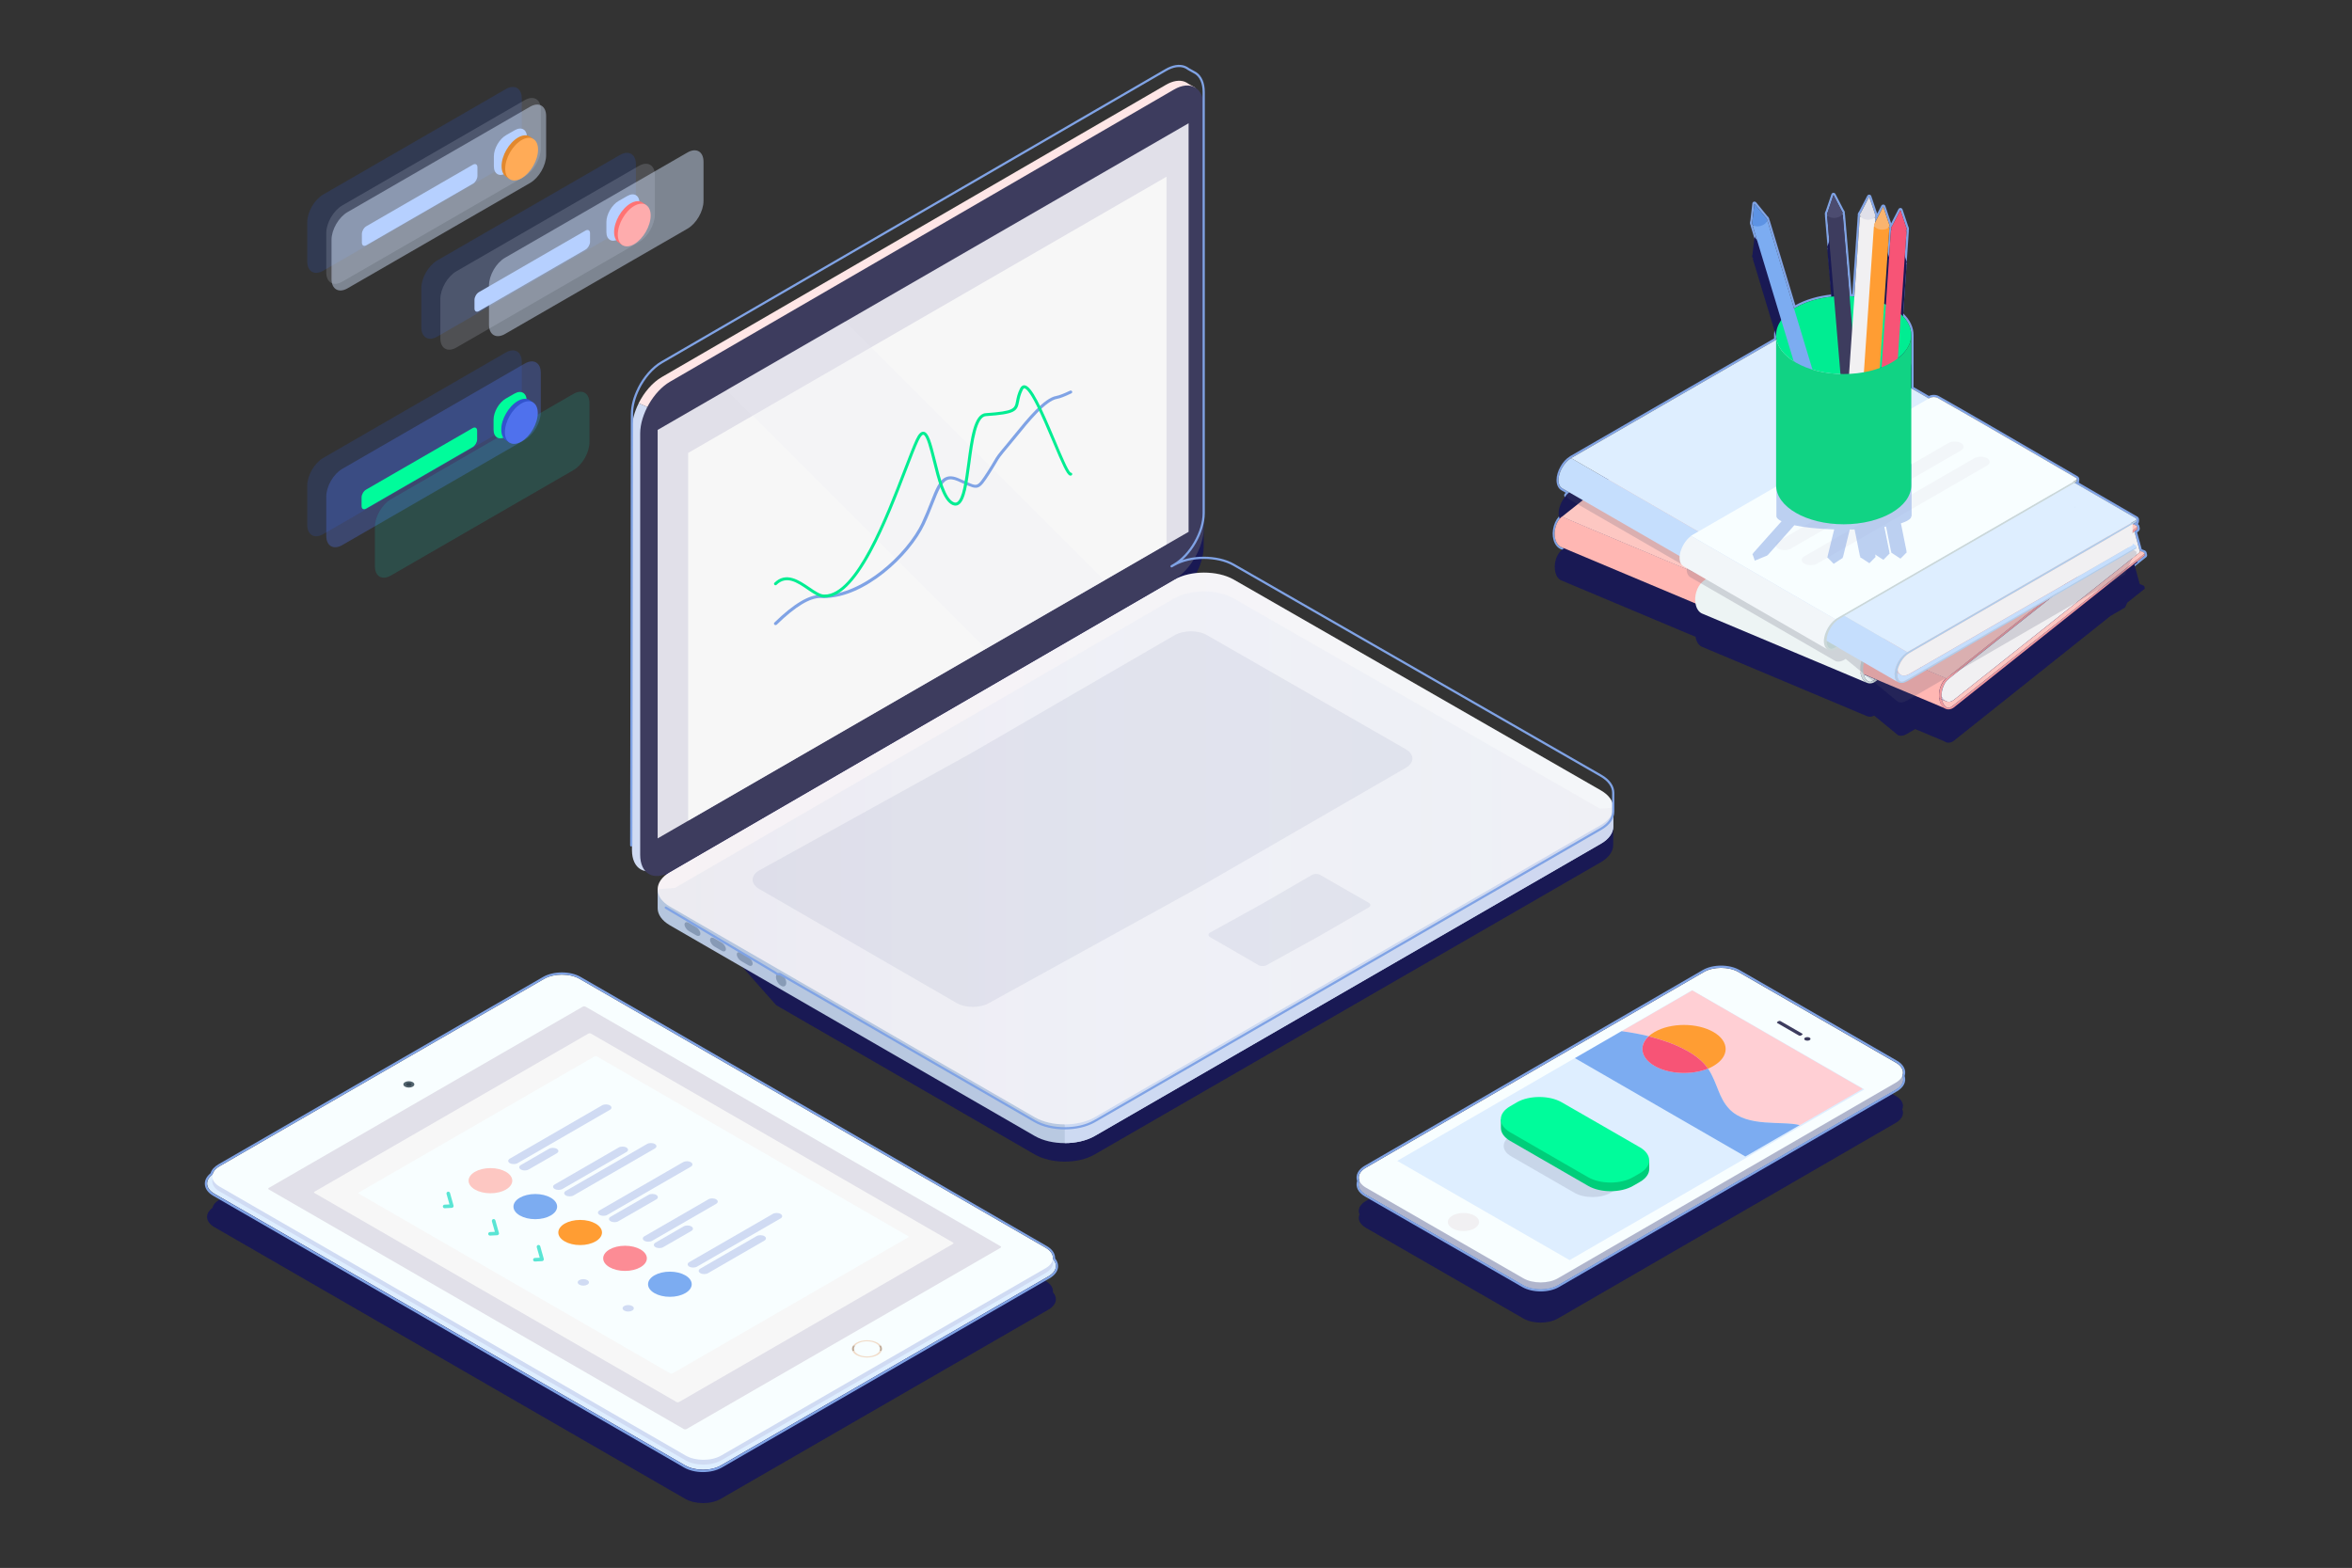 <?xml version="1.0" encoding="UTF-8" standalone="no"?>
<!-- Generator: Adobe Illustrator 22.0.1, SVG Export Plug-In . SVG Version: 6.00 Build 0)  -->

<svg
   xmlns:dc="http://purl.org/dc/elements/1.1/"
   xmlns:cc="http://creativecommons.org/ns#"
   xmlns:rdf="http://www.w3.org/1999/02/22-rdf-syntax-ns#"
   xmlns:svg="http://www.w3.org/2000/svg"
   xmlns="http://www.w3.org/2000/svg"
   xmlns:sodipodi="http://sodipodi.sourceforge.net/DTD/sodipodi-0.dtd"
   xmlns:inkscape="http://www.inkscape.org/namespaces/inkscape"
   version="1.1"
   id="Layer_1"
   x="0px"
   y="0px"
   viewBox="0 0 3177.1 2118.4"
   style="enable-background:new 0 0 3177.1 2118.4;"
   xml:space="preserve"
   sodipodi:docname="hero-illustration.svg"
   inkscape:version="0.92.3 (2405546, 2018-03-11)"><rect x="0" y="0" width="3177.1" height="2118.4" fill="#333333" stroke="none"/><defs
   id="defs733">
	

		
		
		
		
		
		
	</defs><sodipodi:namedview
   pagecolor="#ffffff"
   bordercolor="#666666"
   borderopacity="1"
   objecttolerance="10"
   gridtolerance="10"
   guidetolerance="10"
   inkscape:pageopacity="0"
   inkscape:pageshadow="2"
   inkscape:window-width="1366"
   inkscape:window-height="685"
   id="namedview731"
   showgrid="false"
   inkscape:zoom="0.18318593"
   inkscape:cx="890.32281"
   inkscape:cy="1055.5368"
   inkscape:window-x="0"
   inkscape:window-y="0"
   inkscape:window-maximized="1"
   inkscape:current-layer="g1165"
   showguides="true" />
<style
   type="text/css"
   id="style2">
	.st0{opacity:0.3;}
	.st1{fill:#191954;}
	.st2{fill:#EF9A9E;}
	.st3{fill:#2693ED;}
	.st4{fill:#D4C8DB;}
	.st5{fill:#F1F0F2;}
	.st6{fill:#FDC7C2;}
	.st7{fill:#FFB7B3;}
	.st8{fill:none;}
	.st9{fill:#A1B7CE;}
	.st10{fill:#C5DEFD;}
	.st11{fill:#DEEEFF;}
	.st12{fill:#E7F1F2;}
	.st13{fill:#CBD7D8;}
	.st14{fill:#EDF4F4;}
	.st15{fill:#475256;}
	.st16{opacity:0.2;fill:#51506D;enable-background:new    ;}
	.st17{fill:#B0CCEA;}
	.st18{fill:#BDD0D1;}
	.st19{fill:#F8FEFF;}
	.st20{fill:#F2F6F9;}
	.st21{opacity:0.5;fill:#80A3E5;enable-background:new    ;}
	.st22{fill:#00ED92;}
	.st23{fill:#7CACF1;}
	.st24{fill:#5D93E4;}
	.st25{fill:#3D3C5E;}
	.st26{fill:#4C4C70;}
	.st27{fill:#E0E0E9;}
	.st28{fill:#FF9D33;}
	.st29{fill:#F9B46E;}
	.st30{fill:#F75476;}
	.st31{fill:#11D384;}
	.st32{fill:#D0DBF3;}
	.st33{fill:#E1E0E9;}
	.st34{fill:#F7F7F7;}
	.st35{fill:#C1AC99;}
	.st36{fill:#F1DCC9;}
	.st37{fill:#51636D;}
	.st38{fill:#364651;}
	.st39{fill:#FC8C95;}
	.st40{fill:#5AE5D4;}
	.st41{fill:none;stroke:#2DD397;stroke-width:0.25;stroke-miterlimit:10;}
	.st42{fill:#FFE6E6;}
	.st43{fill:#BAC8E0;}
	.st44{fill:#F9F9F9;}
	.st45{opacity:0.24;fill:#EAEAF4;enable-background:new    ;}
	.st46{fill:#E8E9EE;}
	.st47{fill:#8697B2;}
	.st48{opacity:0.1;fill:url(#SVGID_1_);enable-background:new    ;}
	.st49{opacity:0.1;fill:url(#SVGID_2_);enable-background:new    ;}
	.st50{fill:#80A3E5;}
	.st51{fill:#ACCCF4;}
	.st52{fill:#9FC4F5;}
	.st53{opacity:0.44;fill:url(#SVGID_3_);enable-background:new    ;}
	.st54{fill:#C9DFF4;}
	.st55{fill:#282844;}
	.st56{fill:#8FB8E5;}
	.st57{fill:#7FA7D3;}
	.st58{fill:#00FC9B;}
	.st59{opacity:0.12;fill:#282844;enable-background:new    ;}
	.st60{fill:#443E3F;}
	.st61{fill:#FFCFD4;}
	.st62{fill:#FF9298;}
	.st63{opacity:0.1;fill:#4B70B2;enable-background:new    ;}
	.st64{fill:#83AFDB;}
	.st65{fill:#CBEDF7;}
	.st66{fill:#83D9FF;}
	.st67{fill:#AAC4E0;}
	.st68{fill:#E2F0F2;}
	.st69{fill:#B0B5CC;}
	.st70{fill:#00CE7A;}
	.st71{fill:#C8D9DB;}
	.st72{fill:#C3D6D8;}
	.st73{fill:#C3C5C9;}
	.st74{fill:#CFE0E8;}
	.st75{fill:#E6E6E6;}
	.st76{fill:#C5CAD1;}
	.st77{opacity:0.27;}
	.st78{fill:#12141C;}
	.st79{fill:#9DA2AA;}
	.st80{fill:#8DAFD3;}
	.st81{fill:url(#SVGID_4_);}
	.st82{fill:#3061CE;}
	.st83{opacity:0.24;}
	.st84{fill:#2B4FB2;}
	.st85{opacity:0.16;}
	.st86{fill:#E6EFFF;}
	.st87{opacity:0.46;}
	.st88{fill:#D4E4FF;}
	.st89{fill:#B6D0FF;}
	.st90{fill:#E2882D;}
	.st91{fill:#FFAB57;}
	.st92{opacity:0.32;}
	.st93{fill:#4F71ED;}
	.st94{opacity:0.14;}
	.st95{fill:#06F2D6;}
	.st96{fill:#3254CE;}
	.st97{fill:#FF7373;}
	.st98{fill:#FEACAD;}
	.st99{fill:none;stroke:#80A3E5;stroke-width:3;stroke-linecap:round;stroke-linejoin:round;stroke-miterlimit:10;}
</style>
<g
   id="Layer_3">
</g>
<g
   id="Layer_2_1_">
</g>
<g
   id="Layer_6"
   class="st0">
	<g
   id="g18">
		
		
		
		
		
		
	</g>
</g>
<g
   id="Layer_1_2_">
	<g
   id="Layer_2_2_">
	</g>
	<g
   id="Layer_1_1_">
		
		
		
		
		
		
		
		
		
		
		
	</g>
</g>

<g
   id="g717">
			
		</g><g
   id="g1409"><g
     id="g1165"><g
       id="g756"
       transform="translate(194.161,-9.863)"><path
         style="fill:#191954"
         inkscape:connector-curvature="0"
         id="path14"
         d="m 2366.752,1490.576 -212.7,-122.5 c -12.9,-7.4 -33.8,-7.4 -46.7,0.1 l -456.4,264.3 c -8.5,4.9 -11.4,11.8 -8.7,18.1 -2.7,6.3 0.1,13.2 8.7,18.2 l 212.7,122.5 c 12.9,7.4 33.8,7.4 46.7,-0.1 l 456.4,-264.3 c 8.5,-4.9 11.4,-11.9 8.7,-18.2 2.7,-6.3 -0.2,-13.3 -8.7,-18.1 z"
         class="st1" /><g
         id="g921"><g
           id="g509"><g
             id="g265"><g
               transform="translate(436.715,131.014)"
               id="g707">
			<path
   style="fill:#80a3e5"
   inkscape:connector-curvature="0"
   id="path705"
   d="m 1845.8,142.3 11.1,21.5 c 0.6,0.7 1.1,1.5 1.2,2.4 0.1,0.9 -0.2,1.8 -0.8,2.7 l 1,-0.1 9.2,110.2 c 2.2,0.1 4.3,0.3 6.5,0.5 l 7.4,-108.1 0.9,0.1 c -0.6,-0.8 -0.9,-1.7 -0.8,-2.6 0.1,-1 0.6,-1.9 1.4,-2.7 l 11.1,-21.5 7.7,22.9 c 0.5,0.8 0.8,1.7 0.8,2.6 -0.1,1 -0.5,1.9 -1.2,2.6 l 1.1,0.1 -0.5,6.6 11.1,-21.4 7.7,22.9 c 0.5,0.8 0.8,1.7 0.8,2.6 -0.1,0.9 -0.5,1.8 -1.2,2.5 l 1,0.1 -7,103.1 c 0.8,0.3 1.6,0.7 2.3,1 l 6.9,-101 0.9,0.1 c -0.5,-0.8 -0.8,-1.6 -0.7,-2.5 0.1,-1 0.6,-1.9 1.4,-2.7 l 11.1,-21.5 7.7,22.9 c 0.5,0.8 0.8,1.7 0.8,2.6 -0.1,0.9 -0.5,1.8 -1.2,2.5 l 1,0.1 -7.7,112.6 c 8.9,8.1 14.1,17.8 14.1,28.1 v 72 c 7.8,4.5 15.7,9.1 23.8,13.7 l 1.2,-0.7 c 1.5,-0.8 3.4,-1.3 5.3,-1.3 1.9,0 3.8,0.4 5.3,1.3 51.7,29.1 151.4,87.5 187,108.1 0.7,0.4 1.1,0.9 0.9,1.5 l -1,1.4 -4.2,2.4 c 0,0 0.1,0 0.1,0.1 l 4.3,-2.4 c 0.5,-0.3 0.9,-0.8 1,-1.2 l -0.2,1.5 c 0,0.6 -0.1,1.8 -0.8,2.2 l -2.1,1.2 c 42.3,24.5 73.7,42.7 82.6,47.8 0.7,0.4 1,1 0.9,1.6 l 0.1,-0.1 v 2 c 0,0.5 -0.2,1.7 -0.8,2.1 l -4.1,2.4 c 1.7,0.7 3.1,1.3 4.1,1.7 1,0.5 1.4,1.1 1.3,1.8 l 0.4,1.4 c 0.2,0.5 0.3,1.7 -0.2,2.1 l -3.6,2.9 -2.5,2 v 0 l 2.5,-2 6.9,25.4 0.2,0.6 c 2,0.9 3.6,1.5 4.9,2 0.9,0.4 1.4,1.1 1.4,1.7 l 0.5,2.2 c 0.1,0.2 0,0.4 -0.2,0.6 l -23.5,18.7 -2.9,6.5 -19.2,11.1 -6.7,5.3 v 0 l -204.9,163.3 c -2.6,2 -5.2,3 -7.8,3 -1.3,0 -2.6,-0.3 -3.8,-0.8 -0.7,-0.3 -1.4,-0.7 -2,-1.2 L 1956,819 l -11.5,6.7 c -2.7,1.6 -5.4,2.3 -7.7,2.3 -1.6,0 -3.1,-0.4 -4.4,-1.1 l -31.8,-26.1 c -1.9,1 -3.8,1.5 -5.7,1.5 -1.4,0 -2.7,-0.3 -4,-0.8 -0.9,-0.4 -1.3,-0.6 -1.3,-0.6 0,0 0.5,0.2 1.4,0.7 l -222.9,-93.7 c -3.7,-1.6 -6.8,-5.4 -8.3,-11 -0.2,-0.7 -0.4,-1.4 -0.5,-2.2 0,-0.1 0,-0.3 -0.1,-0.4 L 1478.1,618 c -3.6,-1.5 -6.5,-5.1 -8,-10.5 -1.5,-5.4 -1.2,-11.5 0.4,-17.1 1.6,-5.6 4.6,-10.6 8.5,-13.7 l 0.2,0.1 21.1,-16.7 -11.4,-6.6 c -1.9,-1.1 -3.4,-3 -4.2,-5.5 1.3,-1.4 2.8,-2.7 4.3,-3.9 l -9.6,-5.5 c -3.1,-1.8 -5,-5.7 -5,-11.1 0,-5.5 1.9,-11.5 5,-16.9 3.1,-5.4 7.4,-10.1 12.1,-12.8 h -0.1 L 1768.3,338 v -6.5 c 0,-7.1 2.5,-14 6.9,-20.2 l -38.6,-127.7 0.9,-0.3 c -0.8,-0.6 -1.4,-1.3 -1.6,-2.1 -0.3,-1 -0.2,-2 0.3,-3 l 2.8,-24 15.3,18.7 c 0.8,0.5 1.4,1.2 1.7,2.1 0.3,0.9 0.2,1.9 -0.2,2.8 l 1,-0.3 35.7,118.3 c 13.9,-8.7 32.7,-14.6 53.9,-16.4 l -9.1,-108.8 1,-0.1 c -0.7,-0.7 -1.1,-1.5 -1.2,-2.4 0,-1 0.3,-1.9 1,-2.8 l 7.7,-23 m 401.5,443.4 2.7,-1.5 4.2,-2.4 v 0 0 l -4.2,2.4 -2.7,1.5 m -351.7,214.4 v 0 c 0.1,-0.1 0,-0.1 0,0 -0.1,0 0,0 0,0 m 279.1,-274 v 0 m 0,0 c 0,0.1 0,0.2 0,0.2 v -0.2 M 1845.8,139.3 c -0.1,0 -0.2,0 -0.2,0 -1.2,0.1 -2.2,0.9 -2.6,2 l -7.6,22.5 c -0.9,1.3 -1.3,2.7 -1.3,4.2 0,0.1 0,0.2 0,0.3 0,0.5 0.1,1 0.3,1.4 -0.1,0.3 -0.1,0.7 -0.1,1.1 l 8.9,105.9 c -18.3,1.9 -35.4,7 -48.9,14.6 l -34.6,-114.6 c -0.1,-0.4 -0.3,-0.7 -0.5,-1 0,-0.5 -0.1,-1 -0.3,-1.5 v -0.1 c -0.5,-1.4 -1.3,-2.5 -2.5,-3.4 l -15,-18.4 c -0.6,-0.7 -1.4,-1.1 -2.3,-1.1 -0.3,0 -0.6,0 -0.8,0.1 -1.2,0.3 -2,1.3 -2.1,2.5 l -2.7,23.5 c -0.6,1.5 -0.7,3.1 -0.2,4.7 0.1,0.5 0.3,0.9 0.6,1.3 0,0.4 0,0.7 0.1,1.1 l 38.2,126.3 c -4.4,6.6 -6.6,13.5 -6.6,20.7 v 4.7 l -275.4,159 c -0.2,0.1 -0.3,0.2 -0.5,0.4 -4.8,2.9 -9.3,7.7 -12.6,13.6 -3.5,6.1 -5.4,12.6 -5.4,18.4 0,6.3 2.4,11.3 6.5,13.7 l 5.9,3.4 c -0.5,0.4 -0.9,0.9 -1.3,1.4 -0.7,0.8 -1,1.9 -0.6,2.9 1,3.1 3,5.7 5.6,7.2 l 7.6,4.4 -16.8,13.3 c -0.4,0.1 -0.7,0.3 -1.1,0.5 -4.3,3.4 -7.7,8.8 -9.5,15.2 -1.8,6.4 -2,13.1 -0.4,18.7 1.7,6.1 5.2,10.6 9.7,12.5 l 179.8,75.6 c 0.1,0.5 0.2,0.9 0.3,1.3 1.7,6.3 5.2,10.9 10,12.9 l 222.9,93.7 c 0.2,0.1 0.4,0.1 0.6,0.2 1.4,0.5 2.9,0.8 4.4,0.8 1.8,0 3.5,-0.3 5.3,-1 l 30.4,24.9 c 0.1,0.1 0.3,0.2 0.4,0.3 1.8,1 3.8,1.5 5.9,1.5 2.9,0 6,-0.9 9.2,-2.7 l 10.2,-5.9 37.4,15.7 c 0.8,0.5 1.6,1 2.3,1.3 1.6,0.7 3.3,1 5,1 3.3,0 6.6,-1.3 9.6,-3.6 l 204.9,-163.3 6.5,-5.2 19,-11 c 0.5,-0.3 1,-0.8 1.2,-1.4 l 2.6,-5.8 22.9,-18.2 c 0.1,-0.1 0.2,-0.1 0.3,-0.2 1.2,-1.2 1.3,-2.6 1,-3.6 l -0.4,-1.7 c -0.1,-1.7 -1.2,-3.2 -3.1,-4 -0.1,0 -0.1,-0.1 -0.2,-0.1 l -0.4,-0.1 c -0.9,-0.4 -1.9,-0.7 -3.1,-1.2 l -6.2,-22.7 2.1,-1.7 c 1.7,-1.4 1.7,-3.9 1.2,-5.3 l -0.2,-0.9 c -0.1,-1.2 -0.6,-2.5 -2.1,-3.5 1.5,-1.5 1.5,-3.8 1.5,-4.1 v -2 c 0,-0.2 0,-0.4 -0.1,-0.7 -0.2,-1.3 -1,-2.6 -2.4,-3.4 0,0 0,0 -0.1,0 -6.8,-4 -26.9,-15.6 -55,-31.9 l -23.8,-13.8 c 0.4,-0.8 0.6,-1.7 0.6,-2.8 l 0.1,-1.2 c 0,-0.1 0,-0.3 0.1,-0.4 0,-0.1 0,-0.2 0,-0.3 0,-0.4 -0.1,-0.8 -0.3,-1.2 -0.2,-1 -1,-2.1 -2.4,-2.9 -9.3,-5.4 -23.2,-13.4 -39.2,-22.8 -46.3,-26.9 -109.7,-63.9 -147.8,-85.3 -1.9,-1.1 -4.3,-1.7 -6.8,-1.7 -2.4,0 -4.7,0.5 -6.6,1.5 -7,-4.1 -13.9,-8.1 -20.8,-12 v -70.2 c 0,-10.5 -4.8,-20.6 -14,-29.3 l 7.6,-111.2 c 0,-0.3 0,-0.7 -0.1,-1 0.2,-0.5 0.3,-1.1 0.3,-1.6 0,-0.1 0,-0.1 0,-0.2 0,-1.3 -0.4,-2.6 -1.1,-3.9 l -7.6,-22.6 c -0.4,-1.1 -1.4,-1.9 -2.6,-2 -0.1,0 -0.2,0 -0.2,0 -1.1,0 -2.1,0.6 -2.7,1.6 l -9.8,19 c -0.1,-0.2 -0.2,-0.4 -0.3,-0.6 l -7.6,-22.6 c -0.4,-1.1 -1.4,-1.9 -2.6,-2 -0.1,0 -0.2,0 -0.2,0 -1.1,0 -2.1,0.6 -2.7,1.6 l -5.4,10.5 c -0.1,-0.3 -0.3,-0.6 -0.5,-0.9 l -7.6,-22.6 c -0.4,-1.1 -1.4,-1.9 -2.6,-2 -0.1,0 -0.2,0 -0.2,0 -1.1,0 -2.1,0.6 -2.7,1.6 l -10.9,21.1 c -1.1,1.2 -1.8,2.6 -1.9,4.2 v 0.1 c 0,0.5 0,1.1 0.1,1.6 -0.1,0.3 -0.2,0.6 -0.2,0.9 l -7.2,105 c -0.3,0 -0.6,0 -0.9,-0.1 l -9,-107.6 c 0,-0.4 -0.1,-0.7 -0.3,-1 0.1,-0.5 0.1,-1.1 0.1,-1.6 0,0 0,0 0,-0.1 -0.1,-1.3 -0.7,-2.5 -1.7,-3.7 l -11,-21.2 c -0.6,-1.1 -1.6,-1.7 -2.7,-1.7 z"
   class="st50" />
		</g><path
               class="st1"
               d="m 1914.815,794.014 181.3,76.2 c 0,0.1 0,0.3 0.1,0.4 0.1,0.8 0.3,1.5 0.5,2.2 1.5,5.6 4.6,9.4 8.3,11 l 222.9,93.7 c -1.9,-0.8 -1.9,-0.9 -0.1,-0.1 3,1.3 6.3,1.1 9.7,-0.7 l 31.8,26.1 c 3.1,1.8 7.4,1.5 12.1,-1.2 l 11.5,-6.7 39.1,16.4 c 0.7,0.5 1.3,0.9 2,1.2 3.5,1.5 7.7,0.9 11.6,-2.2 l 204.9,-163.3 v 0 l 6.7,-5.3 19.2,-11.1 2.9,-6.5 23.5,-18.7 c 0.2,-0.2 0.3,-0.4 0.2,-0.6 l -0.5,-2.2 c 0.1,-0.6 -0.4,-1.3 -1.4,-1.7 -1.3,-0.5 -2.9,-1.1 -4.9,-2 l -0.2,-0.6 -6.9,-25.4 -2.5,2 v 0 l 2.5,-2 3.6,-2.9 c 0.5,-0.4 0.4,-1.6 0.2,-2.1 l -0.4,-1.4 c 0.1,-0.7 -0.4,-1.3 -1.3,-1.8 -1.1,-0.5 -2.5,-1 -4.1,-1.7 l 4.1,-2.4 c 0.6,-0.4 0.8,-1.6 0.8,-2.1 v -2 l -0.1,0.1 c 0.1,-0.6 -0.2,-1.1 -0.9,-1.6 -8.9,-5.1 -40.3,-23.3 -82.6,-47.8 l 2.1,-1.2 c 0.7,-0.4 0.8,-1.6 0.8,-2.2 l 0.2,-1.7 c 0,0.5 -0.4,1 -1,1.4 l -4.3,2.4 c 0,0 -0.1,0 -0.1,-0.1 l 4.2,-2.4 1,-1.4 c 0.2,-0.6 -0.2,-1.1 -0.9,-1.5 -35.6,-20.6 -135.3,-79 -187,-108.1 -3,-1.7 -7.7,-1.7 -10.7,0 l -1.2,0.7 c -8,-4.6 -16,-9.2 -23.8,-13.7 v -72 c 0,-10.3 -5.2,-20 -14.1,-28.1 l 7.7,-112.6 -1,-0.1 c 0.7,-0.7 1.1,-1.6 1.2,-2.5 0,-0.9 -0.3,-1.8 -0.8,-2.6 l -7.7,-22.9 -11.1,21.5 c -0.8,0.8 -1.3,1.7 -1.4,2.7 -0.1,0.9 0.2,1.7 0.7,2.5 l -0.9,-0.1 -6.9,101 c -0.8,-0.4 -1.5,-0.7 -2.3,-1 l 7,-103.1 -1,-0.1 c 0.7,-0.7 1.1,-1.6 1.2,-2.5 0,-0.9 -0.3,-1.8 -0.8,-2.6 l -7.7,-22.9 -11.1,21.4 0.5,-6.6 -1.1,-0.1 c 0.7,-0.8 1.1,-1.6 1.2,-2.6 0,-0.9 -0.3,-1.8 -0.8,-2.6 l -7.7,-22.9 -11.1,21.5 c -0.8,0.8 -1.3,1.7 -1.4,2.7 -0.1,0.9 0.2,1.8 0.8,2.6 l -0.9,-0.1 -7.4,108.1 c -2.1,-0.2 -4.3,-0.3 -6.5,-0.5 l -9.2,-110.2 -1,0.1 c 0.6,-0.8 0.9,-1.7 0.8,-2.7 -0.1,-0.9 -0.6,-1.7 -1.2,-2.4 l -11.1,-21.5 -7.7,22.9 c -0.7,0.9 -1,1.8 -1,2.8 0.1,0.9 0.5,1.7 1.2,2.4 l -1,0.1 9.1,108.8 c -21.2,1.8 -40,7.7 -53.9,16.4 l -35.7,-118.3 -1,0.3 c 0.4,-0.9 0.5,-1.9 0.2,-2.8 -0.3,-0.9 -0.9,-1.6 -1.7,-2.1 l -15.3,-18.7 -2.8,24 c -0.5,1 -0.6,2 -0.3,3 0.3,0.9 0.8,1.6 1.6,2.1 l -0.9,0.3 38.6,127.7 c -4.5,6.2 -6.9,13 -6.9,20.2 v 6.5 l -276.9,159.8 h 0.1 c -4.7,2.7 -9,7.4 -12.1,12.8 -3.1,5.4 -5,11.4 -5,16.9 0,5.4 1.9,9.3 5,11.1 l 9.6,5.5 c -1.5,1.1 -3,2.4 -4.3,3.9 0.8,2.5 2.3,4.4 4.2,5.5 l 11.4,6.6 -21.1,16.7 -0.2,-0.1 c -3.9,3.1 -6.9,8.1 -8.5,13.7 -1.6,5.6 -1.9,11.7 -0.4,17.1 1.4,5.6 4.3,9.2 7.9,10.7 z m 771.9,-33.8 4.2,-2.4 v 0 0 l -4.2,2.4 -2.7,1.5 z m -354.3,215.8 v 0 h -0.2 c 0.1,0 0.2,0 0.2,0 z"
               id="path6"
               inkscape:connector-curvature="0"
               style="fill:#191954" /></g><path
             style="fill:#191954"
             inkscape:connector-curvature="0"
             id="path8"
             d="m 1228.119,1755.867 c 0.1,-0.5 0.1,-1 0.1,-1.5 0,-5 -3.3,-10 -9.9,-13.8 l -314.8,-181.7 -314.8,-181.5 c -6.6,-3.8 -15.2,-5.7 -23.9,-5.7 -8.6,0 -17.3,1.9 -23.9,5.7 l -219.2,126.5 -219.2,126.6 c -5.5,3.2 -8.7,7.2 -9.6,11.3 -4.9,3.6 -7.4,7.9 -7.4,12.2 0,5 3.3,10.1 10,13.9 l 317.9,183.5 317.9,183.5 c 6.7,3.8 15.3,5.8 24.1,5.8 8.8,0 17.5,-1.9 24.1,-5.8 l 221.3,-127.8 221.3,-127.8 c 6.7,-3.8 10,-8.9 10,-13.9 0.1,-3.3 -1.3,-6.6 -4,-9.5 z"
             class="st1" /><path
             sodipodi:nodetypes="ccccccccccccsccccccsccccssccccccccccscc"
             style="fill:#191954"
             inkscape:connector-curvature="0"
             id="path10"
             d="m 854.1,1367.7 0.1,0.1 5.2,3.1 97.9,56.5 246.4,142.3 c 11.1,6.4 25.8,9.6 40.4,9.6 v 0 0 c 14.6,0 29.1,-3.2 40.1,-9.5 0.1,0 0.2,-0.1 0.2,-0.1 l 342,-197.5 342,-197.5 c 11.1,-6.4 16.6,-14.9 16.6,-23.3 v -25.4 0 0 c 0,-8.5 -5.6,-16.8 -16.7,-23.2 L 1720.4,960.4 1472.4,818 c -11.1,-6.4 -25.8,-9.5 -40.4,-9.5 -14.7,0 -29.3,3.3 -40.4,9.7 l -3.2,1.8 v -0.1 l 3.1,-1.8 c 22.2,-12.9 40.3,-44.4 40.3,-70 v -569 c 0,-12.3 -4.2,-21.1 -10.9,-25.5 v 0 l -0.4,-0.2 c -0.5,-0.3 -1,-0.6 -1.6,-0.9 l -7.5,-4.2 c -1.7,-1.3 -3.5,-2.3 -5.5,-3.1 -6.9,-2.5 -15.7,-1.3 -25.3,4.3 L 699.8,544.3 c -12.6,7.3 -23.9,20.6 -31.3,35.4 h 0.1 c -5.7,11.3 -9.1,23.5 -9.1,34.6 v 506.5 c 4.43,35.366 194.6,246.9 194.6,246.9 z"
             class="st1" /><g
             id="g677"><g
               id="g170"
               transform="translate(436.715,131.014)">
			<g
   id="g82">
				<g
   id="g42">
					<path
   class="st2"
   d="m 2015.4,825.7 -7.3,5.8 c 0,0 -1.4,1.1 -2.1,1.6 v 0 c -1.6,1.3 -3.2,2 -4.6,2.2 -0.4,0 -1.2,0 -2.1,-0.4 -0.5,-0.2 -0.9,-0.5 -1.4,-0.8 -1.8,-1.3 -3.4,-3.5 -4.5,-6.3 -0.3,-0.7 -0.5,-1.3 -0.7,-2 -0.1,-0.2 -0.1,-0.5 -0.2,-0.8 -0.1,-0.4 -0.1,-0.7 -0.2,-1.1 l -3.7,-1.6 c 0,0.3 0,0.7 0.1,1 0.1,0.9 0.3,1.8 0.6,2.7 1.5,5.4 4.4,9 8,10.5 3.5,1.5 7.7,0.9 11.6,-2.2 L 2266,629.4 c 0.2,-0.2 0.3,-0.4 0.2,-0.6 l -0.6,-2.4 -0.6,1.3 z"
   id="path22"
   inkscape:connector-curvature="0"
   style="fill:#ef9a9e" />
					<path
   class="st3"
   d="m 2006.2,792.2 c 0.4,-0.3 0.6,-0.5 0.6,-0.5 z"
   id="path24"
   inkscape:connector-curvature="0"
   style="fill:#2693ed" />
					<path
   class="st4"
   d="m 1998.1,826.3 c -0.8,-0.3 -1.6,-0.8 -2.3,-1.4 -1.5,-1.2 -2.9,-3 -3.9,-5.1 0.1,1.4 0.2,2.8 0.5,4.1 z"
   id="path26"
   inkscape:connector-curvature="0"
   style="fill:#d4c8db" />
					<path
   class="st2"
   d="m 2255,591.4 -3.5,2.8 -20.9,16.6 -2,1.6 -224.5,178.1 -5.9,4.7 c -0.6,0.5 -1.2,1.1 -1.8,1.7 -2.9,3 -5.1,7 -6.5,11.4 -0.1,0.2 -0.1,0.4 -0.2,0.6 -1.3,4.3 -1.6,9 -1.1,13.4 l 3.7,1.6 c -0.3,-1.3 -0.4,-2.7 -0.5,-4.1 -0.1,-3.4 0.3,-7 1.3,-10.5 1.6,-5.5 4.4,-10.1 7.9,-12.9 0,0 3.7,-3 5.2,-4.2 v 0 l 0.6,-0.5 7.3,-5.8 217.3,-172.4 2,-1.6 18.9,-15 3.6,-2.9 c 0.5,-0.4 0.4,-1.6 0.2,-2.1 l -0.5,-2 z"
   id="path28"
   inkscape:connector-curvature="0"
   style="fill:#ef9a9e" />
					<path
   class="st5"
   d="m 2233.4,611.9 -2,1.6 -217.3,172.4 -7.3,5.8 c 0,0 -0.2,0.2 -0.6,0.5 -1.5,1.2 -5.2,4.2 -5.2,4.2 -3.4,2.7 -6.3,7.4 -7.9,12.9 -1,3.5 -1.4,7.1 -1.3,10.5 1,2.2 2.3,3.9 3.9,5.1 0.7,0.6 1.5,1.1 2.3,1.4 3.3,1.4 7.1,0.8 10.7,-2.1 l 251.2,-199.3 v -0.1 l -0.5,-1.9 -0.2,-0.6 -6.9,-25.4 z"
   id="path30"
   inkscape:connector-curvature="0"
   style="fill:#f1f0f2" />
					<g
   id="g36">
						<path
   class="st6"
   d="m 2006.2,823.1 v 0 c 0.3,-0.2 0.8,-0.6 1.2,-0.9 -0.5,0.3 -0.9,0.7 -1.2,0.9 z"
   id="path32"
   inkscape:connector-curvature="0"
   style="fill:#fdc7c2" />
						<path
   class="st6"
   d="m 2259.4,622.9 0.5,1.9 v 0.1 l -251.2,199.3 c -3.6,2.9 -7.5,3.5 -10.7,2.1 -0.8,-0.3 -1.6,-0.8 -2.3,-1.4 0.7,0.6 1.5,1.1 2.3,1.4 l -5.7,-2.4 c 0.1,0.4 0.1,0.7 0.2,1.1 0.1,0.3 0.1,0.5 0.2,0.8 0.2,0.7 0.4,1.4 0.7,2 1.1,2.8 2.7,5 4.5,6.3 0.4,0.3 0.9,0.6 1.4,0.8 1,0.4 1.7,0.4 2.1,0.4 1.4,-0.1 3,-0.9 4.6,-2.2 v 0 c 0.6,-0.5 2.1,-1.6 2.1,-1.6 l 7.3,-5.8 249.6,-198 v 0 c 1.1,-0.9 0.8,-2.1 -0.7,-2.8 -1.3,-0.5 -2.9,-1.1 -4.9,-2 z"
   id="path34"
   inkscape:connector-curvature="0"
   style="fill:#fdc7c2" />
					</g>
					<path
   class="st7"
   d="m 1994.3,793.5 -476.1,-200.1 -2.8,-1.2 -16.8,-7.1 -8.5,-3.6 -1.3,-0.6 -7,-3 -2.8,-1.2 c -3.9,3.1 -6.9,8.1 -8.5,13.7 -1.6,5.6 -1.9,11.7 -0.4,17.1 1.5,5.4 4.4,9 8,10.5 l 519.2,218.2 c -3.5,-1.5 -6.5,-5.1 -8,-10.5 -0.2,-0.9 -0.4,-1.8 -0.6,-2.7 -0.1,-0.3 -0.1,-0.7 -0.1,-1 -0.6,-4.4 -0.2,-9.1 1.1,-13.4 0.1,-0.2 0.1,-0.4 0.2,-0.6 1.4,-4.4 3.6,-8.5 6.5,-11.4 0.6,-0.6 1.2,-1.2 1.8,-1.7 z"
   id="path38"
   inkscape:connector-curvature="0"
   style="fill:#ffb7b3" />
					<path
   class="st6"
   d="M 1733.7,374.9 1479,577 l 2.8,1.2 7,3 1.3,0.6 8.5,3.6 16.8,7.1 2.8,1.2 476.1,200.1 3.9,1.6 5.9,-4.7 224.6,-178.2 2,-1.6 20.9,-16.6 3.5,-2.8 v 0 c 1.1,-0.9 0.8,-2.1 -0.7,-2.8 -39,-16.4 -454.3,-191.6 -510.5,-214.7 -3.4,-1.3 -7.8,-0.9 -10.2,0.9 z"
   id="path40"
   inkscape:connector-curvature="0"
   style="fill:#fdc7c2" />
				</g>
				<polygon
   class="st8"
   points="2143.6,555.4 2132.6,564.1 2131.6,564.9 2132.6,564.1 "
   id="polygon44"
   style="fill:none" />
				<path
   class="st9"
   d="m 2169.2,580.5 -0.7,1.4 c 0.5,-0.5 0.7,-0.9 0.7,-1.4 z"
   id="path46"
   inkscape:connector-curvature="0"
   style="fill:#a1b7ce" />
				<path
   class="st10"
   d="m 2158.8,542.4 -0.6,1.5 c 0.5,-0.5 0.7,-1 0.6,-1.5 z"
   id="path48"
   inkscape:connector-curvature="0"
   style="fill:#c5defd" />
				<polygon
   class="st10"
   points="2130.5,565.8 2131.6,564.9 2130.5,565.8 1895.7,752.1 "
   id="polygon50"
   style="fill:#c5defd" />
				<polygon
   class="st10"
   points="2158.1,543.9 2154.5,546.8 2143.6,555.4 2154.5,546.8 "
   id="polygon52"
   style="fill:#c5defd" />
				<path
   class="st11"
   d="m 1883,765.2 c 1.3,-2.4 2.8,-4.6 4.5,-6.4 0.1,-0.1 0.1,-0.1 0.2,-0.2 -0.1,0.1 -0.1,0.1 -0.2,0.2 -1.7,1.8 -3.2,4 -4.5,6.4 z"
   id="path54"
   inkscape:connector-curvature="0"
   style="fill:#deeeff" />
				<path
   class="st11"
   d="m 1881.8,767.8 c -0.4,0.9 -0.7,1.9 -1.1,2.9 0.4,-0.9 0.7,-1.9 1.1,-2.9 z"
   id="path56"
   inkscape:connector-curvature="0"
   style="fill:#deeeff" />
				<path
   class="st11"
   d="m 1879.7,774.8 c -0.2,1.2 -0.4,2.3 -0.5,3.5 0.2,-1.1 0.3,-2.3 0.5,-3.5 z"
   id="path58"
   inkscape:connector-curvature="0"
   style="fill:#deeeff" />
				<path
   class="st11"
   d="m 1898.5,753.4 -0.7,0.5 v 0 0 0 c 0.4,-0.3 0.7,-0.5 0.7,-0.5 z"
   id="path60"
   inkscape:connector-curvature="0"
   style="fill:#deeeff" />
				<path
   class="st11"
   d="M 1897.8,753.9 Z"
   id="path62"
   inkscape:connector-curvature="0"
   style="fill:#deeeff" />
				<path
   class="st11"
   d="m 1897.8,786.2 c 0.3,-0.2 0.8,-0.6 1.2,-0.9 -0.4,0.3 -0.9,0.7 -1.2,0.9 z"
   id="path64"
   inkscape:connector-curvature="0"
   style="fill:#deeeff" />
				<path
   class="st11"
   d="m 1879.4,785.4 v 0 c -0.1,-0.6 -0.1,-1.2 -0.2,-1.7 0.1,0.5 0.1,1.1 0.2,1.7 z"
   id="path66"
   inkscape:connector-curvature="0"
   style="fill:#deeeff" />
				<path
   class="st11"
   d="m 1889.5,757 c -0.6,0.5 -1.2,1 -1.7,1.6 0.5,-0.5 1,-1.1 1.7,-1.6 z"
   id="path68"
   inkscape:connector-curvature="0"
   style="fill:#deeeff" />
				<path
   class="st11"
   d="m 1883,765.2 c -0.4,0.8 -0.8,1.7 -1.2,2.6 0.4,-0.9 0.8,-1.7 1.2,-2.6 z"
   id="path70"
   inkscape:connector-curvature="0"
   style="fill:#deeeff" />
				<g
   id="g78">
					<path
   class="st12"
   d="m 1887.2,792.3 c 1.1,3 2.8,5.3 4.7,6.6 0.5,0.3 0.9,0.6 1.4,0.8 1,0.4 1.8,0.4 2.2,0.4 1.4,-0.1 3.1,-0.9 4.8,-2.3 v 0 c 0.4,-0.3 1.2,-0.9 1.7,-1.3 l -15.7,-6.6 c 0,0.1 0,0.1 0,0.2 0.4,0.8 0.6,1.5 0.9,2.2 z"
   id="path72"
   inkscape:connector-curvature="0"
   style="fill:#e7f1f2" />
					<path
   class="st13"
   d="m 2161.5,543.5 c 0.1,0.5 -0.1,1.1 -0.6,1.5 l -3.6,2.9 -10.9,8.7 -10.9,8.7 -1.1,0.8 -1.1,0.8 -234.9,186.3 -0.1,0.1 -6.2,4.9 c -0.6,0.5 -1.2,1 -1.7,1.6 -0.1,0.1 -0.1,0.1 -0.2,0.2 -1.8,1.8 -3.3,4 -4.5,6.4 -0.4,0.8 -0.8,1.7 -1.2,2.6 -0.4,0.9 -0.7,1.9 -1.1,2.9 -0.1,0.2 -0.1,0.4 -0.2,0.6 -0.3,1.1 -0.6,2.3 -0.8,3.5 -0.2,1.2 -0.4,2.3 -0.5,3.5 -0.1,1.8 -0.2,3.5 0,5.3 0,0.6 0.1,1.2 0.2,1.7 v 0 c 0,0.4 0.1,0.7 0.1,1.1 0,0.2 0.1,0.4 0.1,0.6 0.1,0.7 0.3,1.5 0.5,2.2 1.5,5.6 4.6,9.4 8.3,11 3.7,1.6 8.1,0.9 12.2,-2.4 l 1.7,-1.3 -2.9,-1.2 c -0.5,0.4 -1.3,1 -1.7,1.3 v 0 c -1.7,1.3 -3.4,2.1 -4.8,2.3 -0.5,0 -1.2,0 -2.2,-0.4 -0.5,-0.2 -1,-0.5 -1.4,-0.8 -1.9,-1.3 -3.6,-3.7 -4.7,-6.6 -0.3,-0.7 -0.5,-1.4 -0.7,-2.1 0,-0.1 0,-0.1 0,-0.2 0,-0.2 -0.1,-0.4 -0.1,-0.6 -0.1,-0.4 -0.2,-0.8 -0.2,-1.1 -0.1,-0.7 -0.2,-1.4 -0.3,-2.1 -0.1,-0.7 -0.1,-1.5 -0.2,-2.2 -0.2,-3.6 0.3,-7.3 1.4,-11 1.7,-5.7 4.7,-10.6 8.2,-13.5 0,0 3.9,-3.1 5.4,-4.4 v 0 0 0 l 0.7,-0.5 0.1,-0.1 7.6,-6 226.9,-180.4 2.1,-1.7 19.8,-15.7 3.8,-3 c 0.6,-0.4 0.4,-1.7 0.2,-2.2 z"
   id="path74"
   inkscape:connector-curvature="0"
   style="fill:#cbd7d8" />
					<path
   class="st14"
   d="m 2160.1,542.1 c -40.8,-17.2 -155,-65.9 -213.8,-90 -3.4,-1.4 -8.1,-0.9 -10.5,1 l -260.3,206.5 -6.2,4.9 c -4.1,3.3 -7.2,8.5 -8.9,14.4 -1.5,5.1 -1.9,10.6 -0.9,15.7 0.1,0.8 0.3,1.5 0.5,2.2 1.5,5.6 4.6,9.4 8.3,11 l 222.9,93.7 c -3.7,-1.6 -6.8,-5.3 -8.3,-11 -0.2,-0.7 -0.3,-1.5 -0.5,-2.2 0,-0.2 -0.1,-0.4 -0.1,-0.6 -0.1,-0.4 -0.1,-0.7 -0.1,-1.1 v 0 c -0.1,-0.6 -0.1,-1.2 -0.2,-1.7 -0.1,-1.7 -0.1,-3.5 0,-5.3 0.1,-1.2 0.3,-2.4 0.5,-3.5 0.2,-1.2 0.5,-2.3 0.8,-3.5 0.1,-0.2 0.1,-0.4 0.2,-0.6 0.3,-1 0.7,-2 1.1,-2.9 0.4,-0.9 0.8,-1.8 1.2,-2.6 1.3,-2.4 2.8,-4.6 4.5,-6.4 0.1,-0.1 0.1,-0.1 0.2,-0.2 0.6,-0.6 1.1,-1.1 1.7,-1.6 l 6.1,-4.9 0.1,-0.1 234.9,-186.3 1.1,-0.8 1.1,-0.8 10.9,-8.7 10.9,-8.7 3.6,-2.9 0.6,-1.5 c -0.1,-0.6 -0.6,-1.1 -1.4,-1.5 z"
   id="path76"
   inkscape:connector-curvature="0"
   style="fill:#edf4f4" />
				</g>
				<polygon
   class="st11"
   points="1889.5,757 1895.6,752.2 1895.7,752.1 1895.6,752.2 "
   id="polygon80"
   style="fill:#deeeff" />
			</g>
			<path
   class="st8"
   d="m 2179,545.1 4.2,-2.4 z"
   id="path84"
   inkscape:connector-curvature="0"
   style="fill:none" />
			<path
   class="st8"
   d="m 2184.2,541.2 -1,1.4 c 0.7,-0.3 1,-0.9 1,-1.4 z"
   id="path86"
   inkscape:connector-curvature="0"
   style="fill:none" />
			<path
   class="st15"
   d="m 2169.4,574.8 4.2,-2.4 z"
   id="path88"
   inkscape:connector-curvature="0"
   style="fill:#475256" />
			<path
   class="st15"
   d="m 2174.7,570.9 -1,1.4 c 0.6,-0.3 1,-0.9 1,-1.4 z"
   id="path90"
   inkscape:connector-curvature="0"
   style="fill:#475256" />
			<polygon
   class="st15"
   points="2238.1,614.6 2236.8,615.3 "
   id="polygon92"
   style="fill:#475256" />
			<path
   class="st16"
   d="m 2238.1,614.6 c -15,-8.7 -38.1,-22.1 -66.1,-38.3 l 1.9,-1.1 c 0.7,-0.4 0.8,-1.6 0.8,-2.2 v -2.1 0 c 0,0.5 -0.4,1 -1,1.4 l -4.2,2.4 v 0 l 4.2,-2.4 1,-1.4 c 0,-0.5 -0.3,-1.1 -1,-1.5 -35.6,-20.6 -135.3,-79 -187,-108.1 -3,-1.7 -7.7,-1.7 -10.7,0 l -1.3,0.7 c -78.3,-45.3 -147.4,-85.1 -167,-96.2 -2.8,-1.6 -7.4,-1.6 -10.2,0 l -306.1,176.7 c -2.4,1.4 -4.7,3.3 -6.7,5.5 0.8,2.5 2.3,4.4 4.2,5.5 l 158.6,91.6 c -0.1,0.8 -0.1,1.5 -0.1,2.2 0,5.7 2,9.7 5.3,11.6 l 194.9,112.6 c 3.2,1.9 7.7,1.6 12.7,-1.2 l 2,-1.2 70.3,57.7 c 3.1,1.8 7.4,1.5 12.1,-1.2 l 294.9,-171 10.4,-23 4.4,-2.5 c 0.6,-0.4 0.8,-1.6 0.8,-2.1 v -2 0 c 0,-0.5 -0.3,-1 -1,-1.4 -3,-1.5 -8.5,-4.7 -16.1,-9 l -1.2,0.7 z m -290.9,173.1 c 0.1,0 0.2,-0.1 0.4,-0.2 -0.2,0.1 -0.3,0.2 -0.4,0.2 z"
   id="path94"
   inkscape:connector-curvature="0"
   style="opacity:0.2;fill:#51506d;enable-background:new" />
			<polygon
   class="st15"
   points="1963.8,772.9 1964.6,772.5 1973.3,767.4 1964.6,772.5 "
   id="polygon96"
   style="fill:#475256" />
			<path
   class="st15"
   d="m 1942.2,798.8 c -0.3,1.4 -0.5,2.8 -0.6,4.1 0.1,-1.3 0.3,-2.7 0.6,-4.1 z"
   id="path98"
   inkscape:connector-curvature="0"
   style="fill:#475256" />
			<g
   id="g162">
				<g
   id="g120">
					<path
   class="st17"
   d="m 1954.2,791.7 -8.7,5 c 0,0 -1.7,0.9 -2.5,1.4 v 0 c -1.9,1.1 -3.8,1.7 -5.1,1.7 -0.5,0 -1.2,-0.1 -2,-0.6 -0.4,-0.2 -0.8,-0.5 -1.1,-0.9 -1.5,-1.4 -2.4,-3.8 -2.8,-6.7 -0.1,-0.7 -0.1,-1.4 -0.1,-2.1 0,-0.3 0,-0.5 0,-0.8 0,-0.4 0,-0.7 0.1,-1.1 l -3.3,-1.9 c -0.1,0.3 -0.1,0.7 -0.2,1 -0.1,0.9 -0.2,1.8 -0.2,2.7 0,5.4 1.9,9.3 5,11.1 3.1,1.8 7.4,1.5 12.1,-1.2 L 2254.6,620 c 0.2,-0.1 0.4,-0.3 0.4,-0.5 v -2.4 l -1,1.3 z"
   id="path100"
   inkscape:connector-curvature="0"
   style="fill:#b0ccea" />
					<path
   class="st3"
   d="m 1954.2,757.8 c 0.5,-0.3 0.8,-0.4 0.8,-0.4 z"
   id="path102"
   inkscape:connector-curvature="0"
   style="fill:#2693ed" />
					<path
   class="st4"
   d="m 1937,790.7 c -0.7,-0.4 -1.4,-0.9 -1.9,-1.6 -1.2,-1.3 -2,-3.2 -2.4,-5.4 -0.3,1.4 -0.5,2.8 -0.6,4.1 z"
   id="path104"
   inkscape:connector-curvature="0"
   style="fill:#d4c8db" />
					<path
   class="st17"
   d="m 2254.2,581.8 -4.2,2.4 -25.1,14.5 -2.4,1.4 -269.9,155.8 -7.1,4.1 c -0.8,0.4 -1.5,1 -2.3,1.5 -3.6,2.7 -6.9,6.4 -9.5,10.7 -0.1,0.2 -0.2,0.4 -0.4,0.6 -2.4,4.2 -4,8.7 -4.7,13.1 l 3.3,1.9 c 0.1,-1.3 0.3,-2.7 0.6,-4.1 0.8,-3.4 2.2,-6.9 4.1,-10.2 3,-5.2 7.1,-9.6 11.3,-12 0,0 4.4,-2.6 6.3,-3.7 v 0 l 0.8,-0.4 8.8,-5.1 261.1,-150.7 2.4,-1.4 22.7,-13.1 4.4,-2.5 c 0.6,-0.4 0.8,-1.6 0.8,-2.1 v -2 z"
   id="path106"
   inkscape:connector-curvature="0"
   style="fill:#b0ccea" />
					<path
   class="st5"
   d="m 2227.3,600.1 -2.4,1.4 -261.1,150.7 -8.8,5.1 c 0,0 -0.3,0.2 -0.8,0.4 -1.8,1.1 -6.3,3.7 -6.3,3.7 -4.1,2.4 -8.2,6.8 -11.3,12 -1.9,3.4 -3.3,6.9 -4.1,10.2 0.4,2.3 1.2,4.1 2.4,5.4 0.6,0.6 1.2,1.2 1.9,1.6 2.9,1.7 6.8,1.4 11.2,-1.1 l 301.8,-174.3 v -0.1 -1.9 -0.6 -25.7 z"
   id="path108"
   inkscape:connector-curvature="0"
   style="fill:#f1f0f2" />
					<g
   id="g114">
						<path
   class="st10"
   d="m 1945.9,788.3 v 0 c 0.3,-0.2 0.9,-0.5 1.4,-0.8 -0.5,0.3 -1.1,0.6 -1.4,0.8 z"
   id="path110"
   inkscape:connector-curvature="0"
   style="fill:#c5defd" />
						<path
   class="st10"
   d="m 2250,613.3 v 1.9 0.1 l -301.8,174.3 c -4.3,2.5 -8.3,2.7 -11.2,1.1 -0.7,-0.4 -1.4,-0.9 -1.9,-1.6 0.6,0.6 1.2,1.2 1.9,1.6 l -5,-2.9 c 0,0.4 -0.1,0.7 -0.1,1.1 0,0.3 0,0.5 0,0.8 0,0.7 0.1,1.4 0.1,2.1 0.3,2.9 1.3,5.2 2.8,6.7 0.4,0.3 0.7,0.7 1.1,0.9 0.9,0.5 1.6,0.6 2,0.6 1.4,0 3.2,-0.6 5.1,-1.7 v 0 c 0.7,-0.4 2.5,-1.4 2.5,-1.4 l 8.7,-5 299.9,-173.2 v 0 c 1.3,-0.8 1.3,-2 0,-2.8 -1,-0.8 -2.4,-1.6 -4.1,-2.6 z"
   id="path112"
   inkscape:connector-curvature="0"
   style="fill:#c5defd" />
					</g>
					<path
   class="st10"
   d="m 1942.1,758 -416.4,-240.4 -2.4,-1.4 -14.7,-8.5 -7.4,-4.3 -1.2,-0.7 -6.1,-3.5 -2.4,-1.4 c -4.7,2.7 -9,7.4 -12.1,12.8 -3.1,5.4 -5,11.4 -5,16.9 0,5.4 1.9,9.3 5,11.1 l 454,262.2 c -3.1,-1.8 -5,-5.6 -5,-11.1 0,-0.9 0.1,-1.8 0.2,-2.7 0,-0.3 0.1,-0.7 0.2,-1 0.6,-4.4 2.3,-9 4.7,-13.1 0.1,-0.2 0.2,-0.4 0.4,-0.6 2.6,-4.3 5.8,-8 9.5,-10.7 0.7,-0.5 1.5,-1.1 2.3,-1.5 z"
   id="path116"
   inkscape:connector-curvature="0"
   style="fill:#c5defd" />
					<path
   class="st11"
   d="m 1797.5,321.1 -306.1,176.7 2.4,1.4 6.1,3.5 1.2,0.7 7.4,4.3 14.7,8.5 2.4,1.4 416.5,240.4 3.4,2 7.1,-4.1 269.9,-155.8 2.4,-1.4 25.1,-14.5 4.2,-2.4 v 0 c 1.3,-0.8 1.3,-2 0,-2.8 -34.1,-19.7 -397.1,-230.1 -446.4,-257.9 -2.9,-1.6 -7.5,-1.6 -10.3,0 z"
   id="path118"
   inkscape:connector-curvature="0"
   style="fill:#deeeff" />
				</g>
				<polygon
   class="st8"
   points="2153.7,536.2 2140.6,543.8 2139.3,544.5 2140.6,543.8 "
   id="polygon122"
   style="fill:none" />
				<path
   class="st9"
   d="m 2172.3,563.3 -1,1.3 c 0.6,-0.4 0.9,-0.8 1,-1.3 z"
   id="path124"
   inkscape:connector-curvature="0"
   style="fill:#a1b7ce" />
				<path
   class="st10"
   d="m 2172.3,524.7 -1,1.4 c 0.6,-0.4 1,-0.9 1,-1.4 z"
   id="path126"
   inkscape:connector-curvature="0"
   style="fill:#c5defd" />
				<polygon
   class="st10"
   points="2138.1,545.3 2139.3,544.5 2138.1,545.3 1855.9,708.2 "
   id="polygon128"
   style="fill:#c5defd" />
				<polygon
   class="st10"
   points="2171.2,526.1 2166.9,528.6 2153.7,536.2 2166.9,528.6 "
   id="polygon130"
   style="fill:#c5defd" />
				<path
   class="st11"
   d="m 1839.8,720.1 c 1.9,-2.3 4,-4.3 6.2,-6 0.1,-0.1 0.1,-0.1 0.2,-0.1 -0.1,0 -0.1,0.1 -0.2,0.1 -2.2,1.6 -4.3,3.7 -6.2,6 z"
   id="path132"
   inkscape:connector-curvature="0"
   style="fill:#deeeff" />
				<path
   class="st11"
   d="m 1837.9,722.5 c -0.6,0.9 -1.3,1.8 -1.8,2.8 0.6,-0.9 1.2,-1.9 1.8,-2.8 z"
   id="path134"
   inkscape:connector-curvature="0"
   style="fill:#deeeff" />
				<path
   class="st11"
   d="m 1834,729.3 c -0.5,1.1 -1,2.3 -1.4,3.4 0.4,-1.1 0.9,-2.3 1.4,-3.4 z"
   id="path136"
   inkscape:connector-curvature="0"
   style="fill:#deeeff" />
				<path
   class="st11"
   d="m 1858.3,709.7 -0.8,0.5 v 0 0 0 c 0.5,-0.3 0.8,-0.5 0.8,-0.5 z"
   id="path138"
   inkscape:connector-curvature="0"
   style="fill:#deeeff" />
				<path
   class="st11"
   d="M 1857.5,710.2 Z"
   id="path140"
   inkscape:connector-curvature="0"
   style="fill:#deeeff" />
				<path
   class="st11"
   d="m 1848.7,742.1 c 0.4,-0.2 1,-0.5 1.5,-0.8 -0.5,0.3 -1.1,0.6 -1.5,0.8 z"
   id="path142"
   inkscape:connector-curvature="0"
   style="fill:#deeeff" />
				<path
   class="st11"
   d="m 1830.8,739.7 v 0 c 0.1,-0.6 0.2,-1.1 0.3,-1.7 -0.1,0.5 -0.2,1.1 -0.3,1.7 z"
   id="path144"
   inkscape:connector-curvature="0"
   style="fill:#deeeff" />
				<path
   class="st11"
   d="m 1848.4,712.5 c -0.7,0.4 -1.4,0.9 -2.2,1.4 0.7,-0.4 1.4,-0.9 2.2,-1.4 z"
   id="path146"
   inkscape:connector-curvature="0"
   style="fill:#deeeff" />
				<path
   class="st11"
   d="m 1839.8,720.1 c -0.7,0.8 -1.3,1.6 -1.9,2.5 0.6,-0.9 1.2,-1.7 1.9,-2.5 z"
   id="path148"
   inkscape:connector-curvature="0"
   style="fill:#deeeff" />
				<g
   id="g158">
					<path
   class="st18"
   d="m 1836.6,747.1 c 0.3,3 1.3,5.5 2.9,7 0.4,0.4 0.8,0.7 1.2,0.9 0.9,0.5 1.6,0.6 2.1,0.6 1.4,0 3.4,-0.6 5.4,-1.8 v 0 c 0.5,-0.3 1.4,-0.8 2,-1.1 l -13.7,-7.9 c 0,0.1 0,0.1 0,0.2 0,0.7 0,1.4 0.1,2.1 z"
   id="path150"
   inkscape:connector-curvature="0"
   style="fill:#bdd0d1" />
					<path
   class="st13"
   d="m 2174.7,526.1 c 0,0.5 -0.4,1 -1,1.4 l -4.4,2.5 -13.2,7.6 -13.1,7.6 -1.3,0.7 -1.3,0.7 -282.2,163 -0.1,0.1 -7.4,4.3 c -0.7,0.4 -1.4,0.9 -2.2,1.4 -0.1,0 -0.1,0.1 -0.2,0.1 -2.2,1.6 -4.3,3.7 -6.2,6 -0.7,0.8 -1.3,1.6 -1.9,2.5 -0.6,0.9 -1.3,1.8 -1.8,2.8 -0.1,0.2 -0.3,0.4 -0.4,0.6 -0.6,1.1 -1.2,2.2 -1.7,3.3 -0.5,1.1 -1,2.3 -1.4,3.4 -0.6,1.7 -1.1,3.5 -1.5,5.2 -0.1,0.6 -0.2,1.2 -0.3,1.7 v 0 c -0.1,0.4 -0.1,0.7 -0.2,1.1 0,0.2 0,0.4 -0.1,0.6 -0.1,0.8 -0.1,1.5 -0.1,2.2 0,5.7 2,9.7 5.3,11.6 3.2,1.9 7.7,1.6 12.7,-1.2 l 2,-1.2 -2.5,-1.5 c -0.6,0.3 -1.5,0.8 -2,1.1 v 0 c -2,1.2 -3.9,1.8 -5.4,1.8 -0.5,0 -1.2,-0.1 -2.1,-0.6 -0.4,-0.2 -0.8,-0.6 -1.2,-0.9 -1.5,-1.5 -2.6,-4 -2.9,-7 -0.1,-0.7 -0.1,-1.4 -0.1,-2.2 0,-0.1 0,-0.1 0,-0.2 0,-0.2 0,-0.4 0,-0.6 0,-0.4 0.1,-0.8 0.1,-1.2 0.1,-0.7 0.1,-1.4 0.2,-2.1 0.1,-0.7 0.3,-1.4 0.4,-2.2 0.8,-3.5 2.3,-7.2 4.3,-10.7 3.2,-5.5 7.5,-10.1 11.8,-12.6 0,0 4.6,-2.7 6.5,-3.8 v 0 0 0 l 0.8,-0.5 0.1,-0.1 9.1,-5.3 273.1,-157.7 2.5,-1.5 23.7,-13.7 4.6,-2.6 c 0.7,-0.4 0.8,-1.6 0.8,-2.2 z"
   id="path152"
   inkscape:connector-curvature="0"
   style="fill:#cbd7d8" />
					<path
   class="st19"
   d="m 2173.6,524.6 c -35.6,-20.6 -135.3,-79 -187,-108.1 -3,-1.7 -7.7,-1.7 -10.7,0 l -312.7,180.5 -7.5,4.3 c -0.8,0.5 -1.6,1 -2.4,1.6 l 194.9,112.6 c 0.1,0 0.1,-0.1 0.2,-0.1 0.7,-0.5 1.4,-1 2.2,-1.4 l 7.4,-4.3 0.1,-0.1 282.2,-163 1.3,-0.7 1.3,-0.7 13.1,-7.6 13.1,-7.6 4.4,-2.5 1,-1.4 c 0.2,-0.6 -0.2,-1.1 -0.9,-1.5 z"
   id="path154"
   inkscape:connector-curvature="0"
   style="fill:#f8feff" />
					<path
   class="st20"
   d="m 1643.2,614.7 c -2.8,4.9 -4.7,10.3 -5.2,15.4 -0.1,0.8 -0.1,1.5 -0.1,2.2 0,5.7 2,9.7 5.3,11.6 l 194.9,112.6 c -3.2,-1.9 -5.3,-5.9 -5.3,-11.6 0,-0.7 0.1,-1.5 0.1,-2.2 0,-0.2 0,-0.4 0.1,-0.6 0,-0.4 0.1,-0.7 0.2,-1.1 v 0 c 0.1,-0.6 0.2,-1.1 0.3,-1.7 0.3,-1.7 0.8,-3.5 1.5,-5.2 0.4,-1.2 0.9,-2.3 1.4,-3.4 0.5,-1.1 1.1,-2.3 1.7,-3.3 0.1,-0.2 0.3,-0.4 0.4,-0.6 0.6,-1 1.2,-1.9 1.8,-2.8 0.6,-0.8 1.2,-1.7 1.9,-2.5 1.9,-2.3 4,-4.3 6.2,-6 v 0 L 1653.5,602.9 c -4,2.9 -7.6,7.1 -10.3,11.8 z"
   id="path156"
   inkscape:connector-curvature="0"
   style="fill:#f2f6f9" />
				</g>
				<polygon
   class="st11"
   points="1848.4,712.5 1855.8,708.3 1855.9,708.2 1855.8,708.3 "
   id="polygon160"
   style="fill:#deeeff" />
			</g>
			<path
   class="st20"
   d="m 1806.4,640.4 v 0 c -4.7,-2.7 -4.7,-7.2 0,-9.9 l 229.7,-132.6 c 4.7,-2.7 12.4,-2.7 17.2,0 v 0 c 4.7,2.7 4.7,7.2 0,9.9 l -229.7,132.6 c -4.8,2.7 -12.5,2.7 -17.2,0 z"
   id="path164"
   inkscape:connector-curvature="0"
   style="fill:#f2f6f9" />
			<path
   class="st20"
   d="m 1771.2,620 v 0 c -4.7,-2.7 -4.7,-7.2 0,-9.9 l 229.7,-132.6 c 4.7,-2.7 12.4,-2.7 17.2,0 v 0 c 4.7,2.7 4.7,7.2 0,9.9 L 1788.4,620 c -4.8,2.8 -12.5,2.8 -17.2,0 z"
   id="path166"
   inkscape:connector-curvature="0"
   style="fill:#f2f6f9" />
			<path
   class="st21"
   d="m 1950.9,576.3 c 0,0.4 -0.1,0.8 -0.2,1.2 0,0.1 -0.1,0.2 -0.1,0.3 -0.2,0.4 -0.3,0.7 -0.6,1.1 v 0 c -1.9,2.5 -6.4,4.9 -13.1,7 l 3.3,16.5 4.4,21.8 v 0 0 h -0.9 c 0.3,0.1 0.6,0.2 0.8,0.4 v 0 c 0.2,0.1 0.3,0.3 0.3,0.4 v 0 0 0 0 c 0,0.1 -0.1,0.2 -0.1,0.2 -0.1,0.1 -0.2,0.3 -0.4,0.4 -0.1,0.1 -0.2,0.1 -0.3,0.2 l -1.9,2 -5.8,5.8 v 0 0 l -11.1,-7.3 c -0.8,-0.3 -1.3,-0.6 -1.4,-0.9 v 0 c 0,-0.1 0,-0.3 0.2,-0.4 v 0 c 0.1,-0.1 0.3,-0.3 0.6,-0.4 v 0 h -0.9 v 0 0 l -3.9,-19.2 -3,-15.1 c -0.8,0.1 -1.6,0.2 -2.3,0.4 l 7,35 v 0 0 h -0.9 v 0 c 0.3,0.1 0.6,0.2 0.8,0.4 v 0 c 0.2,0.1 0.3,0.3 0.3,0.4 v 0 0 0 0 0 0 0 c 0,0.1 -0.1,0.2 -0.1,0.3 -0.1,0.2 -0.3,0.4 -0.7,0.6 l -4.6,4.7 -3.1,3.1 v 0 0 l -4.2,-2.7 -6.9,-4.5 v 0 l 0.5,2.3 h -0.9 c 0.3,0.1 0.6,0.2 0.8,0.4 v 0 c 0.2,0.1 0.3,0.3 0.3,0.4 v 0 0 0 0 c 0,0.3 -0.3,0.6 -0.8,0.9 l -7.7,7.8 v 0 0 l -11.1,-7.3 c -0.8,-0.3 -1.3,-0.6 -1.4,-0.9 v 0 0 0 c 0,-0.2 0,-0.3 0.2,-0.4 v 0 c 0.1,-0.1 0.3,-0.3 0.6,-0.4 h -0.9 l -7.4,-36.7 c -2.1,0.1 -4.3,0.1 -6.5,0.2 l -9.2,37.4 h -0.9 c 0.3,0.1 0.5,0.3 0.6,0.4 v 0 c 0.1,0.1 0.2,0.3 0.1,0.4 v 0 0 0 0 0 0 0 0 0 c 0,0.1 -0.2,0.2 -0.3,0.3 -0.2,0.1 -0.4,0.3 -0.7,0.4 -0.1,0 -0.1,0.1 -0.2,0.1 l -11.1,7.3 v 0 0 l -7.7,-7.8 c -0.2,-0.1 -0.3,-0.2 -0.5,-0.3 -0.3,-0.2 -0.5,-0.4 -0.5,-0.6 0,0 0,0 0,-0.1 v 0 0 c 0,-0.2 0.2,-0.3 0.4,-0.4 v 0 c 0.2,-0.1 0.5,-0.3 0.8,-0.4 h -0.9 l 8,-32.6 1.1,-4.3 c -21.2,-0.6 -40,-2.6 -53.9,-5.6 l -35.7,40.1 -0.9,-0.1 c 0.2,0.1 0.3,0.3 0.3,0.4 v 0 c 0,0.1 0,0.3 -0.1,0.4 v 0 0 0 0 0 c -0.1,0.1 -0.3,0.2 -0.5,0.3 -0.3,0.1 -0.7,0.3 -1.2,0.4 l -12.1,5 -3.2,1.3 v 0 0 l -2.8,-8.1 c -0.5,-0.3 -0.6,-0.7 -0.3,-1 v 0 c 0.1,-0.1 0.3,-0.3 0.6,-0.4 v 0 c 0.3,-0.1 0.6,-0.2 1,-0.3 h -0.2 l -0.7,-0.1 15.9,-17.9 22.7,-25.4 c -3.9,-1.9 -6.3,-3.9 -6.9,-6 -0.1,-0.3 -0.1,-0.6 -0.1,-0.9 v 0 0 0 -68.9 c 0,-3.4 4.8,-6.6 13.2,-9.3 5.3,-1.7 12.1,-3.3 20,-4.5 v 0 c 15.8,-2.6 36,-4.1 58.1,-4.1 34.7,0 64.8,3.8 80.3,9.4 0.1,0 0.2,0.1 0.2,0.1 6.9,2.5 10.8,5.4 10.8,8.4 v 0 69 z"
   id="path168"
   inkscape:connector-curvature="0"
   style="opacity:0.5;fill:#80a3e5;enable-background:new" />
		</g><g
               id="g210"
               transform="translate(436.715,131.014)">
			<path
   class="st22"
   d="m 1950.9,331.5 c 0,-29.1 -40.9,-52.7 -91.3,-52.7 -50.4,0 -91.3,23.6 -91.3,52.7 v 0 c 0,29.1 40.9,52.7 91.3,52.7 50.4,0 91.3,-23.6 91.3,-52.7 z"
   id="path172"
   inkscape:connector-curvature="0"
   style="fill:#00ed92" />
			<g
   id="g178">
				<path
   class="st23"
   d="m 1736.6,183.6 107.1,354.1 c 1,3.2 6.3,4.4 11.8,2.8 5.6,-1.7 9.3,-5.6 8.3,-8.9 l -107,-354.1 z"
   id="path174"
   inkscape:connector-curvature="0"
   style="fill:#7cacf1" />
				<path
   class="st24"
   d="m 1756,175 v 0 0 c -0.3,-0.9 -0.9,-1.6 -1.7,-2.1 l -15.3,-18.7 -2.8,24 c -0.5,1 -0.6,2 -0.3,3 1,3.2 6.3,4.4 11.8,2.8 5.6,-1.7 9.3,-5.7 8.3,-9 0,0.1 0,0.1 0,0 z"
   id="path176"
   inkscape:connector-curvature="0"
   style="fill:#5d93e4" />
			</g>
			<g
   id="g184">
				<path
   class="st25"
   d="m 1837.3,170.5 30.9,368.6 c 0.3,3.3 5.2,5.7 11,5.2 5.8,-0.5 10.3,-3.6 10,-6.9 l -30.9,-368.6 z"
   id="path180"
   inkscape:connector-curvature="0"
   style="fill:#3d3c5e" />
				<path
   class="st26"
   d="m 1858.1,166.2 v 0 0 c -0.1,-0.9 -0.6,-1.7 -1.2,-2.4 l -11.1,-21.5 -7.7,22.9 c -0.7,0.9 -1,1.8 -1,2.8 0.3,3.3 5.2,5.7 11,5.2 5.8,-0.5 10.3,-3.6 10,-7 0,0.1 0,0 0,0 z"
   id="path182"
   inkscape:connector-curvature="0"
   style="fill:#4c4c70" />
			</g>
			<g
   id="g190">
				<path
   class="st5"
   d="m 1881.4,171.4 -25.2,369.1 c -0.2,3.3 4.3,6.4 10.1,6.8 5.8,0.4 10.7,-2 10.9,-5.3 l 25.2,-369.1 z"
   id="path186"
   inkscape:connector-curvature="0"
   style="fill:#f1f0f2" />
				<path
   class="st27"
   d="m 1902.5,170.2 v 0 0 c 0,-0.9 -0.3,-1.8 -0.8,-2.6 l -7.7,-22.9 -11.1,21.5 c -0.8,0.8 -1.3,1.7 -1.4,2.7 -0.2,3.3 4.3,6.4 10.1,6.8 5.8,0.3 10.7,-2 10.9,-5.5 0,0.1 0,0.1 0,0 z"
   id="path188"
   inkscape:connector-curvature="0"
   style="fill:#e0e0e9" />
			</g>
			<g
   id="g196">
				<path
   class="st28"
   d="m 1900.4,184.7 -25.3,369.1 c -0.2,3.3 4.3,6.4 10.1,6.8 5.8,0.4 10.7,-2 10.9,-5.3 l 25.2,-369.1 z"
   id="path192"
   inkscape:connector-curvature="0"
   style="fill:#ff9d33" />
				<path
   class="st29"
   d="m 1921.5,183.6 v 0 0 c 0,-0.9 -0.3,-1.8 -0.8,-2.6 l -7.7,-22.9 -11.1,21.5 c -0.8,0.8 -1.3,1.7 -1.4,2.7 -0.2,3.3 4.3,6.4 10.1,6.8 5.8,0.3 10.7,-2.1 10.9,-5.5 z"
   id="path194"
   inkscape:connector-curvature="0"
   style="fill:#f9b46e" />
			</g>
			<g
   id="g202">
				<path
   class="st30"
   d="m 1923.5,189.3 -25.2,369.1 c -0.2,3.3 4.3,6.4 10.1,6.8 5.8,0.4 10.7,-2 10.9,-5.3 l 25.2,-369.1 z"
   id="path198"
   inkscape:connector-curvature="0"
   style="fill:#f75476" />
				<path
   class="st30"
   d="m 1944.7,188.2 v 0 0 c 0,-0.9 -0.3,-1.8 -0.8,-2.6 l -7.7,-22.9 -11.1,21.5 c -0.8,0.8 -1.3,1.7 -1.4,2.7 -0.2,3.3 4.3,6.4 10.1,6.8 5.8,0.3 10.7,-2.1 10.9,-5.5 z"
   id="path200"
   inkscape:connector-curvature="0"
   style="fill:#f75476" />
			</g>
			<path
   class="st11"
   d="M 1768.2,331.5 Z"
   id="path204"
   inkscape:connector-curvature="0"
   style="fill:#deeeff" />
			<path
   class="st11"
   d="M 1950.9,331.5 Z"
   id="path206"
   inkscape:connector-curvature="0"
   style="fill:#deeeff" />
			<path
   class="st31"
   d="m 1859.6,384.2 c -50.4,0 -91.3,-23.6 -91.3,-52.7 v 203 c 0,29.1 40.9,52.7 91.3,52.7 50.4,0 91.3,-23.6 91.3,-52.7 v -203 c 0,29.1 -40.9,52.7 -91.3,52.7 z"
   id="path208"
   inkscape:connector-curvature="0"
   style="fill:#11d384" />
		</g><g
               id="g292"
               transform="translate(-1943.381,682.367)">
			<g
   id="g236">
				<path
   class="st11"
   d="M 2481.6,657 2260.3,784.8 2039,912.6 c -6.7,3.8 -10,8.9 -10,13.9 0,5 3.3,10.1 10,13.9 l 317.9,183.5 317.9,183.5 c 6.7,3.8 15.3,5.8 24.1,5.8 8.8,0 17.5,-1.9 24.1,-5.8 l 221.3,-127.8 221.3,-127.8 c 6.7,-3.8 10,-8.9 10,-13.9 0,-5 -3.3,-10.1 -10,-13.9 L 2847.7,840.5 2529.9,657 c -6.7,-3.8 -15.3,-5.8 -24.1,-5.8 -8.8,0.1 -17.5,2 -24.2,5.8 z"
   id="path212"
   inkscape:connector-curvature="0"
   style="fill:#deeeff" />
				<path
   class="st32"
   d="M 2484.3,656.4 2265.1,783 2045.9,909.6 c -6.6,3.8 -9.9,8.8 -9.9,13.8 0,5 3.3,10 9.9,13.8 l 314.8,181.7 314.8,181.7 c 6.6,3.8 15.2,5.7 23.9,5.7 8.7,0 17.3,-1.9 23.9,-5.7 l 219.2,-126.6 219.2,-126.6 c 6.6,-3.8 9.9,-8.8 9.9,-13.8 0,-5 -3.3,-10 -9.9,-13.8 L 2846.9,838.1 2532.1,656.4 c -6.6,-3.8 -15.2,-5.7 -23.9,-5.7 -8.6,0 -17.3,1.9 -23.9,5.7 z"
   id="path214"
   inkscape:connector-curvature="0"
   style="fill:#d0dbf3" />
				<path
   class="st19"
   d="m 2484.3,650 -219.2,126.5 -219.2,126.6 c -6.6,3.8 -9.9,8.8 -9.9,13.8 0,5 3.3,10 9.9,13.8 l 314.8,181.7 314.8,181.7 c 6.6,3.8 15.2,5.7 23.9,5.7 8.7,0 17.3,-1.9 23.9,-5.7 l 219.2,-126.6 219.2,-126.6 c 6.6,-3.8 9.9,-8.8 9.9,-13.8 0,-5 -3.3,-10 -9.9,-13.8 L 2846.9,831.6 2532.1,650 c -6.6,-3.8 -15.2,-5.7 -23.9,-5.7 -8.6,0 -17.3,1.9 -23.9,5.7 z"
   id="path216"
   inkscape:connector-curvature="0"
   style="fill:#f8feff" />
				<path
   class="st33"
   d="m 2540.2,687.6 163.4,94.3 200.7,115.9 196.4,113.4 c 1.1,0.6 1.1,1.6 0,2.2 l -424,244.8 c -1.1,0.6 -2.8,0.6 -3.9,0 l -309.3,-178.6 -60.2,-34.8 -190.9,-110.2 c -1.1,-0.6 -1.1,-1.6 0,-2.2 l 424,-244.8 c 0.9,-0.6 2.7,-0.6 3.8,0 z"
   id="path218"
   inkscape:connector-curvature="0"
   style="fill:#e1e0e9" />
				<path
   class="st34"
   d="m 2547.4,723.9 142.6,82.3 175.1,101.1 171.4,98.9 c 1,0.5 1,1.4 0,1.9 l -370,213.6 c -1,0.5 -2.4,0.5 -3.4,0 l -269.9,-155.7 -52.5,-30.4 -166.6,-96.2 c -1,-0.5 -1,-1.4 0,-1.9 l 370,-213.6 c 0.7,-0.5 2.3,-0.5 3.3,0 z"
   id="path220"
   inkscape:connector-curvature="0"
   style="fill:#f7f7f7" />
				<path
   class="st35"
   d="m 2902.8,1149.9 c 0,1.1 0.3,2.1 0.8,3.1 h -2.8 c -0.5,-1 -0.7,-2 -0.7,-3.1 0,-1.6 0.6,-3.2 1.7,-4.7 h 2.9 c -1.2,1.4 -1.9,3 -1.9,4.7 z"
   id="path222"
   inkscape:connector-curvature="0"
   style="fill:#c1ac99" />
				<path
   class="st35"
   d="m 2938,1149.9 c 0,-1.7 -0.7,-3.3 -2,-4.7 h 2.9 c 1.2,1.5 1.7,3.1 1.7,4.7 0,1 -0.3,2.1 -0.7,3.1 h -2.8 c 0.6,-1 0.9,-2 0.9,-3.1 z"
   id="path224"
   inkscape:connector-curvature="0"
   style="fill:#c1ac99" />
				<path
   class="st36"
   d="m 2932.8,1142.7 c -3.3,-1.9 -7.7,-3 -12.5,-3 -4.8,0 -9.1,1.1 -12.5,3 -1.3,0.7 -2.3,1.6 -3.1,2.5 h -2.9 c 1,-1.3 2.4,-2.5 4.2,-3.5 7.9,-4.6 20.8,-4.6 28.7,0 1.8,1.1 3.2,2.3 4.2,3.5 h -2.9 c -0.8,-0.9 -1.9,-1.7 -3.2,-2.5 z"
   id="path226"
   inkscape:connector-curvature="0"
   style="fill:#f1dcc9" />
				<path
   class="st36"
   d="m 2906,1158.2 c -2.6,-1.5 -4.3,-3.3 -5.2,-5.2 h 2.8 c 0.8,1.5 2.3,2.9 4.3,4.1 3.3,1.9 7.7,3 12.5,3 4.8,0 9.1,-1.1 12.5,-3 2,-1.2 3.5,-2.6 4.3,-4.1 h 2.8 c -0.9,1.9 -2.6,3.7 -5.2,5.2 -8,4.6 -20.8,4.6 -28.8,0 z"
   id="path228"
   inkscape:connector-curvature="0"
   style="fill:#f1dcc9" />
				<g
   id="g234">
					<ellipse
   class="st37"
   cx="2301.5"
   cy="792.6"
   rx="7.4"
   ry="4.3"
   id="ellipse230"
   style="fill:#51636d" />
					<ellipse
   class="st38"
   cx="2301.5"
   cy="792.6"
   rx="3.6"
   ry="2.1"
   id="ellipse232"
   style="fill:#364651" />
				</g>
			</g>
			<g
   id="g290">
				<path
   class="st19"
   d="m 2555.3,754.7 122.6,70.8 150.6,87 147.4,85.1 c 0.8,0.5 0.8,1.2 0,1.7 l -318.3,183.8 c -0.8,0.5 -2.1,0.5 -2.9,0 l -232.2,-134 -45.2,-26.1 -143.3,-82.7 c -0.8,-0.5 -0.8,-1.2 0,-1.7 l 318.3,-183.8 c 0.9,-0.5 2.2,-0.5 3,-0.1 z"
   id="path238"
   inkscape:connector-curvature="0"
   style="fill:#f8feff" />
				<ellipse
   class="st6"
   cx="2411.7"
   cy="922.7"
   rx="29.5"
   ry="17"
   id="ellipse240"
   style="fill:#fdc7c2" />
				<g
   id="g246">
					<path
   class="st32"
   d="m 2573,827 -124.6,72 c -2.9,1.7 -7.6,1.7 -10.5,0 v 0 c -2.9,-1.7 -2.9,-4.4 0,-6.1 l 124.6,-72 c 2.9,-1.7 7.6,-1.7 10.5,0 v 0 c 2.9,1.7 2.9,4.4 0,6.1 z"
   id="path242"
   inkscape:connector-curvature="0"
   style="fill:#d0dbf3" />
					<path
   class="st32"
   d="m 2501.3,885.7 -38,21.9 c -2.9,1.7 -7.6,1.7 -10.5,0 v 0 c -2.9,-1.7 -2.9,-4.4 0,-6.1 l 38,-21.9 c 2.9,-1.7 7.6,-1.7 10.5,0 v 0 c 2.9,1.7 2.9,4.4 0,6.1 z"
   id="path244"
   inkscape:connector-curvature="0"
   style="fill:#d0dbf3" />
				</g>
				<ellipse
   class="st23"
   cx="2472.3"
   cy="957.7"
   rx="29.5"
   ry="17"
   id="ellipse248"
   style="fill:#7cacf1" />
				<g
   id="g254">
					<path
   class="st32"
   d="m 2595.4,884 -86.4,49.9 c -2.9,1.7 -7.6,1.7 -10.5,0 v 0 c -2.9,-1.7 -2.9,-4.4 0,-6.1 l 86.4,-49.9 c 2.9,-1.7 7.6,-1.7 10.5,0 v 0 c 2.9,1.7 2.9,4.4 0,6.1 z"
   id="path250"
   inkscape:connector-curvature="0"
   style="fill:#d0dbf3" />
					<path
   class="st32"
   d="M 2633.8,879.2 2524,942.6 c -2.9,1.7 -7.6,1.7 -10.5,0 v 0 c -2.9,-1.7 -2.9,-4.4 0,-6.1 l 109.8,-63.4 c 2.9,-1.7 7.6,-1.7 10.5,0 v 0 c 2.9,1.7 2.9,4.4 0,6.1 z"
   id="path252"
   inkscape:connector-curvature="0"
   style="fill:#d0dbf3" />
				</g>
				<ellipse
   class="st28"
   cx="2532.9"
   cy="992.7"
   rx="29.5"
   ry="17"
   id="ellipse256"
   style="fill:#ff9d33" />
				<g
   id="g262">
					<path
   class="st32"
   d="m 2682.4,903.8 -112.8,65.1 c -2.9,1.7 -7.6,1.7 -10.5,0 v 0 c -2.9,-1.7 -2.9,-4.4 0,-6.1 l 112.8,-65.1 c 2.9,-1.7 7.6,-1.7 10.5,0 v 0 c 2.9,1.7 2.9,4.4 0,6.1 z"
   id="path258"
   inkscape:connector-curvature="0"
   style="fill:#d0dbf3" />
					<path
   class="st32"
   d="m 2635.7,948 -51.2,29.5 c -2.9,1.7 -7.6,1.7 -10.5,0 v 0 c -2.9,-1.7 -2.9,-4.4 0,-6.1 l 51.2,-29.5 c 2.9,-1.7 7.6,-1.7 10.5,0 v 0 c 2.9,1.7 2.9,4.5 0,6.1 z"
   id="path260"
   inkscape:connector-curvature="0"
   style="fill:#d0dbf3" />
				</g>
				<ellipse
   class="st32"
   cx="2537.2"
   cy="1060.1"
   rx="7.6"
   ry="4.4"
   id="ellipse264"
   style="fill:#d0dbf3" />
				<ellipse
   class="st39"
   cx="2593.5"
   cy="1027.6"
   rx="29.5"
   ry="17"
   id="ellipse266"
   style="fill:#fc8c95" />
				<g
   id="g272">
					<path
   class="st32"
   d="m 2716.6,954 -86.4,49.9 c -2.9,1.7 -7.6,1.7 -10.5,0 v 0 c -2.9,-1.7 -2.9,-4.4 0,-6.1 l 86.4,-49.9 c 2.9,-1.7 7.6,-1.7 10.5,0 v 0 c 2.9,1.7 2.9,4.4 0,6.1 z"
   id="path268"
   inkscape:connector-curvature="0"
   style="fill:#d0dbf3" />
					<path
   class="st32"
   d="m 2683.1,990.6 -38,21.9 c -2.9,1.7 -7.6,1.7 -10.5,0 v 0 c -2.9,-1.7 -2.9,-4.4 0,-6.1 l 38,-21.9 c 2.9,-1.7 7.6,-1.7 10.5,0 v 0 c 2.9,1.7 2.9,4.5 0,6.1 z"
   id="path270"
   inkscape:connector-curvature="0"
   style="fill:#d0dbf3" />
				</g>
				<ellipse
   class="st32"
   cx="2597.8"
   cy="1095.1"
   rx="7.6"
   ry="4.4"
   id="ellipse274"
   style="fill:#d0dbf3" />
				<ellipse
   class="st23"
   cx="2654.1"
   cy="1062.6"
   rx="29.5"
   ry="17"
   id="ellipse276"
   style="fill:#7cacf1" />
				<g
   id="g282">
					<path
   class="st32"
   d="m 2803.6,973.7 -112.8,65.1 c -2.9,1.7 -7.6,1.7 -10.5,0 v 0 c -2.9,-1.7 -2.9,-4.4 0,-6.1 l 112.8,-65.1 c 2.9,-1.7 7.6,-1.7 10.5,0 v 0 c 2.9,1.7 2.9,4.5 0,6.1 z"
   id="path278"
   inkscape:connector-curvature="0"
   style="fill:#d0dbf3" />
					<path
   class="st32"
   d="m 2781.7,1003.7 -76,43.9 c -2.9,1.7 -7.6,1.7 -10.5,0 v 0 c -2.9,-1.7 -2.9,-4.4 0,-6.1 l 76,-43.9 c 2.9,-1.7 7.6,-1.7 10.5,0 v 0 c 2.9,1.7 2.9,4.4 0,6.1 z"
   id="path280"
   inkscape:connector-curvature="0"
   style="fill:#d0dbf3" />
				</g>
				<path
   class="st40"
   d="m 2361.9,956.4 -4.8,-17.1 c -0.4,-1.3 -1.7,-2 -3,-1.7 -1.3,0.4 -2,1.7 -1.7,3 l 4,14.2 -6.7,0.3 c -1.3,0.1 -2.3,1.2 -2.3,2.5 0.1,1.3 1.1,2.3 2.4,2.3 h 0.1 l 9.7,-0.5 c 0.7,0 1.4,-0.4 1.8,-1 0.5,-0.5 0.7,-1.3 0.5,-2 z"
   id="path284"
   inkscape:connector-curvature="0"
   style="fill:#5ae5d4" />
				<path
   class="st40"
   d="m 2423.2,993.4 -4.8,-17.1 c -0.4,-1.3 -1.7,-2 -3,-1.7 -1.3,0.4 -2,1.7 -1.7,3 l 4,14.2 -6.7,0.3 c -1.3,0.1 -2.3,1.2 -2.3,2.5 0.1,1.3 1.1,2.3 2.4,2.3 h 0.1 l 9.7,-0.5 c 0.7,0 1.4,-0.4 1.8,-1 0.6,-0.5 0.7,-1.3 0.5,-2 z"
   id="path286"
   inkscape:connector-curvature="0"
   style="fill:#5ae5d4" />
				<path
   class="st40"
   d="m 2483.8,1028.4 -4.8,-17.1 c -0.4,-1.3 -1.7,-2 -3,-1.7 -1.3,0.4 -2,1.7 -1.7,3 l 4,14.2 -6.7,0.3 c -1.3,0.1 -2.3,1.2 -2.3,2.5 0.1,1.3 1.1,2.3 2.4,2.3 h 0.1 l 9.7,-0.5 c 0.7,0 1.4,-0.4 1.8,-1 0.5,-0.6 0.7,-1.3 0.5,-2 z"
   id="path288"
   inkscape:connector-curvature="0"
   style="fill:#5ae5d4" />
			</g>
		</g><g
               id="g296">
			<path
   class="st41"
   d="m 1263.9,726.2 c -8.2,3.9 -53.9,-140.5 -66.6,-114.9 -12.4,25 6.9,30.8 -48.2,34.6 -28.4,1.9 -17.7,131.6 -44.1,120.2 -26.4,-11.4 -28.5,-128.5 -48.6,-85.7 -20.1,42.8 -70.9,213.1 -126.2,210.6 -16.9,-0.7 -42.8,-38.5 -65.2,-16.6"
   id="path294"
   inkscape:connector-curvature="0"
   style="fill:none;stroke:#2dd397;stroke-width:0.25;stroke-miterlimit:10" />
		</g><g
               id="g346"
               transform="translate(0,20)">
			<path
   class="st42"
   d="m 1421,108.6 -9.5,-5.3 c -1.7,-1.3 -3.5,-2.3 -5.5,-3.1 v 0 0 c -6.9,-2.5 -15.7,-1.3 -25.3,4.3 L 699.8,499.3 c -12.6,7.3 -23.9,20.6 -31.3,35.4 l 406.1,176.2 346.3,-493 v -90.2 c 0,-6.6 -1.2,-12.3 -3.4,-16.7 z"
   id="path298"
   inkscape:connector-curvature="0"
   style="fill:#ffe6e6" />
			<path
   class="st32"
   d="M 1074.7,710.9 668.6,534.7 c -5.7,11.3 -9.1,23.5 -9.1,34.6 v 569.1 c 0,25.7 18.2,36.1 40.3,23.2 l 680.8,-394.8 c 22.2,-12.9 40.3,-44.4 40.3,-70 v -479 z"
   id="path300"
   inkscape:connector-curvature="0"
   style="fill:#d0dbf3" />
			<path
   class="st43"
   d="M 717.9,1189.3 1051.2,996 1391.6,798.6 c 11.1,-6.4 25.7,-9.7 40.4,-9.7 14.6,0 29.3,3.1 40.4,9.5 l 248,142.4 246.8,141.7 17.9,-1.5 v 25.4 c 0,8.4 -5.5,16.9 -16.6,23.3 l -342,197.5 -342,197.5 c -11.1,6.4 -25.8,9.6 -40.4,9.6 -14.6,0 -29.3,-3.2 -40.4,-9.6 L 957.3,1382.4 710.9,1240.1 c -11.1,-6.4 -16.7,-14.9 -16.7,-23.3 v -25.4 z"
   id="path302"
   inkscape:connector-curvature="0"
   style="fill:#bac8e0" />
			<path
   class="st32"
   d="m 1747.2,956.2 220,126.3 17.9,-1.5 v 25.4 c 0,8.4 -5.5,16.9 -16.6,23.3 l -342,197.5 -342,197.5 c -11.1,6.4 -25.7,9.6 -40.4,9.6 V 956.2 Z"
   id="path304"
   inkscape:connector-curvature="0"
   style="fill:#d0dbf3" />
			<path
   class="st44"
   d="m 1968.4,1057.8 c 11.1,6.4 16.7,14.8 16.7,23.3 0,8.4 -5.5,16.9 -16.6,23.3 l -342,197.5 -342,197.5 c -11.1,6.4 -25.8,9.6 -40.4,9.6 -14.6,0 -29.3,-3.2 -40.4,-9.6 L 957.3,1357.1 710.9,1214.8 c -11.1,-6.4 -16.7,-14.9 -16.7,-23.3 0,-8.4 5.5,-16.9 16.6,-23.4 l 340.5,-197.5 340.4,-197.4 c 11.1,-6.4 25.7,-9.7 40.4,-9.7 14.6,0 29.3,3.1 40.4,9.5 l 248,142.4 z"
   id="path306"
   inkscape:connector-curvature="0"
   style="fill:#f9f9f9" />
			<path
   class="st25"
   d="m 1391.6,773.2 c 22.2,-12.9 40.3,-44.4 40.3,-70 V 134.1 c 0,-25.7 -18.2,-36.1 -40.3,-23.2 L 710.9,505.6 c -22.2,12.9 -40.3,44.4 -40.3,70 v 569.1 c 0,25.7 18.2,36.1 40.3,23.2 z"
   id="path308"
   inkscape:connector-curvature="0"
   style="fill:#3d3c5e" />
			<polygon
   class="st33"
   points="694.2,1122.6 694.2,570.7 1411.4,156.4 1411.4,708.4 "
   id="polygon310"
   style="fill:#e1e0e9" />
			<polygon
   class="st34"
   points="735.4,1098.5 735.4,601.8 1381.6,228.6 1381.6,725.2 "
   id="polygon312"
   style="fill:#f7f7f7" />
			<path
   class="st8"
   d="m 1263.9,590.7 c -8.2,3.9 -15,6.6 -19,7.3 -19,3.2 -47.6,42.6 -66.1,64.5 -18.4,21.9 -11,14 -26.4,37.9 -15.4,23.9 -14,20.2 -40.4,8.8 -26.4,-11.4 -27.5,16.3 -47.6,59.1 -20.1,42.8 -82.9,101 -138.2,98.6 -16.9,-0.7 -38.8,14.8 -61.2,36.7"
   id="path314"
   inkscape:connector-curvature="0"
   style="fill:none" />
			<polygon
   class="st45"
   points="1137.5,866.6 787.6,516.7 947.7,424.2 1297.6,774.1 "
   id="polygon316"
   style="opacity:0.24;fill:#eaeaf4;enable-background:new" />
			<path
   class="st46"
   d="m 1704.7,1002.1 c 6,3.5 9,8 9,12.6 0,4.6 -3,9.1 -9,12.6 l -275.9,159.5 -286.9,158.2 c -6,3.5 -13.9,5.2 -21.9,5.2 -8,0 -15.8,-1.7 -21.9,-5.2 l -133.3,-77 -133.3,-77 c -6,-3.5 -9,-8.1 -9,-12.6 0,-4.6 3,-9.2 9,-12.6 l 286,-158.2 275,-159.5 c 6,-3.5 13.9,-5.2 21.8,-5.3 7.9,0 15.9,1.7 21.9,5.2 l 134.2,77 z"
   id="path318"
   inkscape:connector-curvature="0"
   style="fill:#e8e9ee" />
			<path
   class="st47"
   d="m 736.2,1236.7 c -3.1,-1.8 -5.7,-0.8 -5.7,2.2 0,3 2.6,7 5.7,8.8 l 10,5.8 c 3.1,1.8 5.7,0.8 5.7,-2.2 0,-3 -2.6,-7 -5.7,-8.8 z"
   id="path320"
   inkscape:connector-curvature="0"
   style="fill:#8697b2" />
			<path
   class="st47"
   d="m 770.7,1257.6 c -3.1,-1.8 -5.7,-0.8 -5.7,2.2 0,3 2.6,7 5.7,8.8 l 10,5.8 c 3.1,1.8 5.7,0.8 5.7,-2.2 0,-3 -2.6,-7 -5.7,-8.8 z"
   id="path322"
   inkscape:connector-curvature="0"
   style="fill:#8697b2" />
			<path
   class="st47"
   d="m 806.8,1277.2 c -3.1,-1.8 -5.7,-0.8 -5.7,2.2 0,3 2.6,7 5.7,8.8 l 10,5.8 c 3.1,1.8 5.7,0.8 5.7,-2.2 0,-3 -2.6,-7 -5.7,-8.8 z"
   id="path324"
   inkscape:connector-curvature="0"
   style="fill:#8697b2" />
			
				<ellipse
   transform="matrix(0.866,-0.5,0.5,0.866,-541.525,606.303)"
   class="st47"
   cx="860.9"
   cy="1313.9"
   rx="5.7"
   ry="9.8"
   id="ellipse326"
   style="fill:#8697b2" />
			<path
   class="st46"
   d="m 1654.8,1209.6 c 1.5,0.8 2.2,2 2.2,3.1 0,1.1 -0.7,2.2 -2.2,3.1 l -67.7,39.2 -70.4,38.8 c -1.5,0.9 -3.4,1.3 -5.4,1.3 -1.9,0 -3.9,-0.4 -5.4,-1.3 l -32.7,-18.9 -32.7,-18.9 c -1.5,-0.9 -2.2,-2 -2.2,-3.1 0,-1.1 0.7,-2.2 2.2,-3.1 l 70.2,-38.8 67.5,-39.1 c 1.5,-0.9 3.4,-1.3 5.4,-1.3 1.9,0 3.9,0.4 5.4,1.3 l 32.9,18.9 z"
   id="path328"
   inkscape:connector-curvature="0"
   style="fill:#e8e9ee" />
			
				<linearGradient
   id="SVGID_1_"
   gradientUnits="userSpaceOnUse"
   x1="694.2"
   y1="981.75"
   x2="1985.1"
   y2="981.75"
   gradientTransform="matrix(1,0,0,-1,0,2118)">
				<stop
   offset="5.617995e-03"
   style="stop-color:#E2AFD3"
   id="stop330" />
				<stop
   offset="1"
   style="stop-color:#C5DEFD"
   id="stop332" />
			</linearGradient>
			<path
   class="st48"
   d="m 1968.4,1057.8 c 11.1,6.4 16.7,14.8 16.7,23.3 0,8.4 -5.5,16.9 -16.6,23.3 l -342,197.5 -342,197.5 c -11.1,6.4 -25.8,9.6 -40.4,9.6 -14.6,0 -29.3,-3.2 -40.4,-9.6 L 957.3,1357.1 710.9,1214.8 c -11.1,-6.4 -16.7,-14.9 -16.7,-23.3 0,-8.4 5.5,-16.9 16.6,-23.4 l 340.5,-197.5 340.4,-197.4 c 11.1,-6.4 25.7,-9.7 40.4,-9.7 14.6,0 29.3,3.1 40.4,9.5 l 248,142.4 z"
   id="path335"
   style="opacity:0.1;fill:url(#SVGID_1_);enable-background:new"
   inkscape:connector-curvature="0" />
			
				<linearGradient
   id="SVGID_2_"
   gradientUnits="userSpaceOnUse"
   x1="694.2"
   y1="956.4"
   x2="1985.1"
   y2="956.4"
   gradientTransform="matrix(1,0,0,-1,0,2118)">
				<stop
   offset="5.617995e-03"
   style="stop-color:#8DAFD3"
   id="stop337" />
				<stop
   offset="0.472"
   style="stop-color:#BCD6F6"
   id="stop339" />
				<stop
   offset="1"
   style="stop-color:#C5BDD4"
   id="stop341" />
			</linearGradient>
			<path
   class="st49"
   d="M 717.9,1189.3 1051.2,996 1391.6,798.6 c 11.1,-6.4 25.7,-9.7 40.4,-9.7 14.6,0 29.3,3.1 40.4,9.5 l 248,142.4 246.8,141.7 17.9,-1.5 v 25.4 c 0,8.4 -5.5,16.9 -16.6,23.3 l -342,197.5 -342,197.5 c -11.1,6.4 -25.8,9.6 -40.4,9.6 -14.6,0 -29.3,-3.2 -40.4,-9.6 L 957.3,1382.4 710.9,1240.1 c -11.1,-6.4 -16.7,-14.9 -16.7,-23.3 v -25.4 z"
   id="path344"
   style="opacity:0.1;fill:url(#SVGID_2_);enable-background:new"
   inkscape:connector-curvature="0" />
		</g><g
               id="g356">
			<g
   id="g350">
				<path
   class="st50"
   d="m 853.3,854.4 c -0.5,0 -1,-0.2 -1.4,-0.6 -0.8,-0.8 -0.8,-2.1 0,-2.8 26,-25.4 47.1,-37.9 62.7,-37.3 24.5,1 53.2,-10.3 81,-31.9 23.9,-18.6 45.1,-43.7 55.3,-65.5 4.8,-10.3 8.6,-19.7 11.8,-28 7.1,-18 11.8,-29.9 20.9,-33.7 4.7,-2 10.5,-1.5 17.4,1.6 3.3,1.4 6.1,2.7 8.6,3.8 8.5,3.8 12.7,5.8 16,4.5 3.5,-1.3 7.2,-6.8 13.4,-16.4 5.1,-7.9 7.7,-12.3 9.5,-15.5 3.8,-6.5 4.6,-7.9 17,-22.6 3.2,-3.8 6.6,-8 10.3,-12.6 18,-22.2 40.5,-49.8 57,-52.6 3.6,-0.6 10,-3.1 18.5,-7.1 1,-0.5 2.2,0 2.7,0.9 0.5,1 0.1,2.2 -0.9,2.7 -8.9,4.3 -15.5,6.8 -19.5,7.5 -15,2.5 -37.9,30.7 -54.5,51.2 -3.7,4.5 -7.2,8.8 -10.4,12.6 -12.2,14.5 -12.9,15.8 -16.6,22.1 -1.9,3.2 -4.5,7.6 -9.6,15.6 -13.8,21.4 -15.4,22 -34.3,13.4 -2.5,-1.1 -5.3,-2.4 -8.5,-3.8 -6,-2.6 -10.6,-3.1 -14.3,-1.5 -7.5,3.1 -12.2,15 -18.7,31.5 -3.3,8.3 -7,17.8 -11.9,28.2 -19.9,42.4 -80.9,99.8 -136.6,99.8 -1.2,0 -2.3,0 -3.5,-0.1 -14.5,-0.6 -34.6,11.6 -59.7,36.1 -0.6,0.4 -1.1,0.5 -1.7,0.5 z"
   id="path348"
   inkscape:connector-curvature="0"
   style="fill:#80a3e5" />
			</g>
			<g
   id="g354">
				<path
   class="st22"
   d="m 919.8,817.2 c -0.4,0 -0.9,0 -1.3,0 -6.5,-0.3 -13.8,-5.3 -21.6,-10.6 -14.1,-9.7 -28.7,-19.6 -42.1,-6.6 -0.8,0.8 -2.1,0.8 -2.8,0 -0.8,-0.8 -0.8,-2.1 0,-2.8 15.7,-15.4 33.2,-3.4 47.2,6.1 7.3,5 14.2,9.7 19.5,9.9 0.4,0 0.8,0 1.1,0 42.2,0 82.8,-106.1 107.2,-169.7 6.4,-16.6 11.9,-30.9 16,-39.8 3.5,-7.5 6.8,-10.8 10.4,-10.5 6.8,0.7 10.5,14.4 16.5,38.5 5.7,23.1 12.8,51.8 24.2,56.7 1.7,0.7 3.1,0.7 4.4,0 7.5,-4.2 10.8,-29.2 14.1,-53.3 4.5,-33.9 8.8,-65.9 24.7,-67 38.5,-2.7 39.1,-5.9 41.1,-16.5 0.8,-4.4 1.9,-10 5.4,-17 1.7,-3.5 4.1,-4.2 5.7,-4.2 9.8,0.3 22.9,29.6 41.8,74.4 8.1,19.3 17.3,41.1 20.7,43.6 0.8,-0.1 1.6,0.3 2,1.1 0.5,1 0.1,2.2 -0.9,2.7 -0.7,0.3 -1.5,0.4 -2.3,0.1 -4.1,-1.6 -9.9,-14.5 -23.1,-45.9 -6.9,-16.3 -14.7,-34.8 -21.7,-48.8 -10.4,-20.7 -15,-23.1 -16.5,-23.1 -0.7,0 -1.3,0.6 -2,1.9 -3.3,6.6 -4.3,11.8 -5.1,16 -2.5,13.1 -5,17 -44.8,19.7 -12.6,0.8 -17.1,34.2 -21,63.5 -3.7,27.4 -6.8,51.1 -16.1,56.3 -2.4,1.4 -5.1,1.4 -8,0.2 -13.2,-5.7 -20.3,-34.3 -26.5,-59.4 -3.9,-15.6 -8.7,-35 -13,-35.5 -0.6,-0.1 -2.7,0.4 -6.4,8.2 -4.1,8.7 -9.5,23 -15.9,39.5 -12.3,32.1 -29.2,76.1 -48.2,111.1 -22.4,41.1 -42.9,61.2 -62.7,61.2 z"
   id="path352"
   inkscape:connector-curvature="0"
   style="fill:#00ed92" />
			</g>
		</g><g
               id="g493"
               transform="translate(903.252,-297.224)">
			<path
   class="st68"
   d="m 747.7,1921 212.7,122.5 c 12.9,7.4 33.8,7.4 46.7,-0.1 l 456.4,-264.3 c 12.9,-7.5 12.9,-19.6 0,-27 l -212.7,-122.5 c -12.9,-7.4 -33.8,-7.4 -46.7,0.1 L 747.7,1894 c -12.9,7.5 -12.9,19.5 0,27 z"
   id="path461"
   inkscape:connector-curvature="0"
   style="fill:#e2f0f2" />
			<path
   class="st69"
   d="m 747.7,1921 212.7,122.5 c 12.9,7.4 33.8,7.4 46.7,-0.1 l 456.4,-264.3 c 12.9,-7.5 12.9,-19.6 0,-27 l -212.7,-122.5 c -12.9,-7.4 -33.8,-7.4 -46.7,0.1 L 747.7,1894 c -12.9,7.5 -12.9,19.5 0,27 z"
   id="path463"
   inkscape:connector-curvature="0"
   style="fill:#b0b5cc" />
			<path
   class="st19"
   d="m 747.7,1911.7 212.7,122.5 c 12.9,7.4 33.8,7.4 46.7,-0.1 l 456.4,-264.3 c 12.9,-7.5 12.9,-19.6 0,-27 l -212.7,-122.5 c -12.9,-7.4 -33.8,-7.4 -46.7,0.1 l -456.4,264.3 c -12.9,7.4 -12.9,19.5 0,27 z"
   id="path465"
   inkscape:connector-curvature="0"
   style="fill:#f8feff" />
			<polygon
   class="st11"
   points="1421.1,1778.9 1188.3,1644.9 790,1875.5 1022.8,2009.6 "
   id="polygon467"
   style="fill:#deeeff" />
			
				<ellipse
   transform="matrix(1,-0.001,0.001,1,-2.422,1.091)"
   class="st5"
   cx="879.9"
   cy="1957.9"
   rx="21.1"
   ry="12.2"
   id="ellipse469"
   style="fill:#f1f0f2" />
			<g
   id="g475">
				
					<ellipse
   transform="matrix(1,-0.001,0.001,1,-2.116,1.665)"
   class="st25"
   cx="1344.4"
   cy="1710.4"
   rx="4.2"
   ry="2.4"
   id="ellipse471"
   style="fill:#3d3c5e" />
				<path
   class="st25"
   d="m 1303.5,1689.4 29,16.7 c 0.8,0.5 2.1,0.5 2.9,0 l 1.5,-0.9 c 0.8,-0.5 0.8,-1.2 0,-1.7 l -29,-16.7 c -0.8,-0.5 -2.1,-0.5 -2.9,0 l -1.5,0.9 c -0.8,0.5 -0.8,1.2 0,1.7 z"
   id="path473"
   inkscape:connector-curvature="0"
   style="fill:#3d3c5e" />
			</g>
			<path
   class="st59"
   d="m 1000.5,1836.8 c -6.7,-3.9 -15.6,-5.8 -24.5,-5.8 -8.9,0 -17.8,1.9 -24.5,5.8 l -3.8,2.2 -3.8,2.2 c -6.7,3.9 -10.1,9 -10.1,14.1 0,5.1 3.4,10.3 10.1,14.1 l 42.7,24.6 42.7,24.6 c 6.7,3.9 15.6,5.8 24.5,5.8 8.9,0 17.8,-1.9 24.5,-5.8 l 3.8,-2.2 3.8,-2.2 c 6.7,-3.9 10.1,-9 10.1,-14.1 0,-5.1 -3.4,-10.3 -10.1,-14.1 l -42.7,-24.6 z"
   id="path477"
   inkscape:connector-curvature="0"
   style="opacity:0.12;fill:#282844;enable-background:new" />
			<g
   id="g487">
				<path
   class="st61"
   d="m 1210.4,1751.8 c 12.4,19.7 13.4,38.4 28.3,53.9 24,25.1 71.4,15.3 95,21.6 l 85,-49.1 -230.2,-132.9 -95.4,55.1 c 51.6,6.6 100.7,25.1 117.3,51.4 z"
   id="path479"
   inkscape:connector-curvature="0"
   style="fill:#ffcfd4" />
				<path
   class="st23"
   d="m 1238.7,1805.6 c -14.8,-15.5 -15.8,-34.2 -28.3,-53.9 -0.2,-0.3 -0.4,-0.6 -0.6,-0.9 -22,9 -52.5,7.8 -72.2,-3.6 -18.9,-10.9 -21.5,-27.6 -8,-40.1 -11.8,-2.9 -24.1,-5.2 -36.6,-6.8 l -63,36.4 230.2,132.9 73.4,-42.4 c -23.5,-6.2 -70.9,3.6 -94.9,-21.6 z"
   id="path481"
   inkscape:connector-curvature="0"
   style="fill:#7cacf1" />
				<path
   class="st28"
   d="m 1209.8,1750.9 c 2.6,-1 5,-2.2 7.3,-3.6 22,-12.7 22,-33.2 0,-45.9 -22,-12.7 -57.6,-12.7 -79.5,0 -3.1,1.8 -5.8,3.8 -8,5.8 36.4,9.1 67.3,24.2 80.2,43.7 z"
   id="path483"
   inkscape:connector-curvature="0"
   style="fill:#ff9d33" />
				<path
   class="st30"
   d="m 1137.6,1747.3 c 19.7,11.4 50.3,12.5 72.2,3.6 -12.9,-19.5 -43.8,-34.6 -80.2,-43.7 -13.5,12.5 -10.9,29.2 8,40.1 z"
   id="path485"
   inkscape:connector-curvature="0"
   style="fill:#f75476" />
			</g>
			<path
   class="st70"
   d="m 1123.1,1872.7 c -1.5,-1.3 -3.3,-2.6 -5.4,-3.8 l -52.7,-30.4 -52.7,-30.4 c -8.3,-4.8 -19.3,-7.2 -30.3,-7.2 -11,0 -22,2.4 -30.3,7.2 l -4.6,2.7 -4.6,2.7 c -3.6,2.1 -6.4,4.4 -8.4,6.9 l -4.1,-1.1 v 11.7 c 0,6.3 4.2,12.7 12.5,17.5 l 52.7,30.4 52.7,30.4 c 8.3,4.8 19.3,7.2 30.3,7.2 11,0 22,-2.4 30.3,-7.2 l 4.7,-2.7 4.7,-2.7 c 8.3,-4.8 12.5,-11.1 12.5,-17.5 v -11.7 z"
   id="path489"
   inkscape:connector-curvature="0"
   style="fill:#00ce7a" />
			<path
   class="st58"
   d="m 1012.2,1796.4 c -8.3,-4.8 -19.3,-7.2 -30.3,-7.2 -11,0 -22,2.4 -30.3,7.2 l -4.6,2.7 -4.6,2.7 c -8.3,4.8 -12.5,11.1 -12.5,17.5 0,6.4 4.2,12.7 12.5,17.5 l 52.7,30.4 52.7,30.4 c 8.3,4.8 19.3,7.2 30.3,7.2 11,0 22,-2.4 30.3,-7.2 l 4.7,-2.7 4.7,-2.7 c 8.3,-4.8 12.5,-11.1 12.5,-17.5 0,-6.3 -4.2,-12.7 -12.5,-17.5 l -52.7,-30.4 z"
   id="path491"
   inkscape:connector-curvature="0"
   style="fill:#00fc9b" />
		</g><g
               id="Layer_4"
               transform="translate(100.361,127.382)">
	<g
   id="g702">
		<g
   id="g644">
			<g
   class="st83"
   id="g620"
   style="opacity:0.24">
				<path
   class="st84"
   d="m 388.6,2.9 c 11.9,-6.9 21.7,-1.3 21.7,12.5 v 53 c 0,13.8 -9.7,30.6 -21.7,37.5 L 142.2,248.2 c -11.9,6.9 -21.7,1.3 -21.7,-12.5 v -53 c 0,-13.8 9.7,-30.6 21.7,-37.5 z"
   id="path618"
   inkscape:connector-curvature="0"
   style="fill:#2b4fb2" />
			</g>
			<g
   class="st85"
   id="g624"
   style="opacity:0.16">
				<path
   class="st86"
   d="M 414.3,17.8 C 426.2,10.9 436,16.5 436,30.3 v 53 c 0,13.8 -9.7,30.6 -21.7,37.5 L 167.9,263 c -11.9,6.9 -21.7,1.3 -21.7,-12.5 v -53 c 0,-13.8 9.7,-30.6 21.7,-37.5 z"
   id="path622"
   inkscape:connector-curvature="0"
   style="fill:#e6efff" />
			</g>
			<g
   class="st87"
   id="g628"
   style="opacity:0.46">
				<path
   class="st88"
   d="m 421.5,26.7 c 11.9,-6.9 21.7,-1.3 21.7,12.5 v 53 c 0,13.8 -9.7,30.6 -21.7,37.5 L 175,272 c -11.9,6.9 -21.7,1.3 -21.7,-12.5 v -53 c 0,-13.8 9.7,-30.6 21.7,-37.5 z"
   id="path626"
   inkscape:connector-curvature="0"
   style="fill:#d4e4ff" />
			</g>
			<g
   id="g632">
				<path
   class="st89"
   d="m 344.3,105 c 3.3,-1.9 6.1,-0.4 6.1,3.5 v 11.7 c 0,3.9 -2.7,8.6 -6.1,10.5 l -143.9,83.1 c -3.3,1.9 -6.1,0.4 -6.1,-3.5 v -11.7 c 0,-3.9 2.7,-8.6 6.1,-10.5 z"
   id="path630"
   inkscape:connector-curvature="0"
   style="fill:#b6d0ff" />
			</g>
			<g
   id="g636">
				<path
   class="st89"
   d="m 400.8,58.4 c 9,-5.2 16.5,-1 16.5,9.5 v 13.5 c 0,10.5 -7.4,23.3 -16.5,28.5 l -11.7,6.7 c -9,5.2 -16.5,1 -16.5,-9.5 V 93.6 c 0,-10.4 7.4,-23.3 16.5,-28.5 z"
   id="path634"
   inkscape:connector-curvature="0"
   style="fill:#b6d0ff" />
			</g>
			<g
   id="g642">
				<path
   class="st90"
   d="m 389.5,85 c 4,-7 9.6,-13.1 15.7,-16.7 6.1,-3.5 11.7,-3.9 15.7,-1.5 l 4.9,3.3 -0.6,1.1 c 1.5,2.6 2.3,5.9 2.3,9.9 0,7.1 -2.5,15 -6.5,22 -4,7 -9.6,13.1 -15.7,16.7 -3.5,2 -6.8,3 -9.8,3 l -1.1,1.9 -4.9,-3.3 c -4,-2.3 -6.5,-7.3 -6.5,-14.4 0,-7.1 2.4,-15 6.5,-22 z"
   id="path638"
   inkscape:connector-curvature="0"
   style="fill:#e2882d" />
				<path
   class="st91"
   d="m 410.1,71.7 c 6.1,-3.5 11.7,-3.9 15.7,-1.5 4,2.3 6.5,7.3 6.5,14.4 0,7.1 -2.5,15 -6.5,22 -4,7 -9.6,13.1 -15.7,16.7 -6.1,3.5 -11.7,3.9 -15.7,1.5 -4,-2.3 -6.5,-7.3 -6.5,-14.4 0,-7.1 2.5,-15 6.5,-22 4,-7 9.6,-13.1 15.7,-16.7 z"
   id="path640"
   inkscape:connector-curvature="0"
   style="fill:#ffab57" />
			</g>
		</g>
		<g
   id="g672">
			<g
   class="st83"
   id="g648"
   style="opacity:0.24">
				<path
   class="st84"
   d="m 388.6,358.8 c 11.9,-6.9 21.7,-1.3 21.7,12.5 v 53 c 0,13.8 -9.7,30.6 -21.7,37.5 L 142.2,604.1 c -11.9,6.9 -21.7,1.3 -21.7,-12.5 v -53 c 0,-13.8 9.7,-30.6 21.7,-37.5 z"
   id="path646"
   inkscape:connector-curvature="0"
   style="fill:#2b4fb2" />
			</g>
			<g
   class="st92"
   id="g652"
   style="opacity:0.32">
				<path
   class="st93"
   d="m 414.3,373.7 c 11.9,-6.9 21.7,-1.3 21.7,12.5 v 53 c 0,13.8 -9.7,30.6 -21.7,37.5 L 167.9,618.9 c -11.9,6.9 -21.7,1.3 -21.7,-12.5 v -53 c 0,-13.8 9.7,-30.6 21.7,-37.5 z"
   id="path650"
   inkscape:connector-curvature="0"
   style="fill:#4f71ed" />
			</g>
			<g
   class="st94"
   id="g656"
   style="opacity:0.14">
				<path
   class="st95"
   d="m 480,414.7 c 11.9,-6.9 21.7,-1.3 21.7,12.5 v 53 c 0,13.8 -9.7,30.6 -21.7,37.5 L 233.6,660 c -11.9,6.9 -21.7,1.3 -21.7,-12.5 v -53 c 0,-13.8 9.7,-30.6 21.7,-37.5 z"
   id="path654"
   inkscape:connector-curvature="0"
   style="fill:#06f2d6" />
			</g>
			<g
   id="g660">
				<path
   class="st58"
   d="m 343.9,460.9 c 3.3,-1.9 6.1,-0.4 6.1,3.5 v 11.7 c 0,3.9 -2.7,8.6 -6.1,10.5 L 200,569.7 c -3.3,1.9 -6.1,0.4 -6.1,-3.5 v -11.7 c 0,-3.9 2.7,-8.6 6.1,-10.5 z"
   id="path658"
   inkscape:connector-curvature="0"
   style="fill:#00fc9b" />
			</g>
			<g
   id="g664">
				<path
   class="st58"
   d="m 400.4,414.3 c 9,-5.2 16.5,-1 16.5,9.5 v 13.5 c 0,10.5 -7.4,23.3 -16.5,28.5 l -11.7,6.7 c -9,5.2 -16.5,1 -16.5,-9.5 v -13.5 c 0,-10.5 7.4,-23.3 16.5,-28.5 z"
   id="path662"
   inkscape:connector-curvature="0"
   style="fill:#00fc9b" />
			</g>
			<g
   id="g670">
				<path
   class="st96"
   d="m 389.1,441 c 4,-7 9.6,-13.1 15.7,-16.7 6.1,-3.5 11.7,-3.9 15.7,-1.5 l 4.9,3.3 -0.6,1.1 c 1.5,2.6 2.3,5.9 2.3,9.9 0,7.1 -2.5,15 -6.5,22 -4,7 -9.6,13.1 -15.7,16.7 -3.5,2 -6.8,3 -9.8,3 l -1.1,1.9 -4.9,-3.3 c -4,-2.3 -6.5,-7.3 -6.5,-14.4 -0.1,-7.2 2.4,-15 6.5,-22 z"
   id="path666"
   inkscape:connector-curvature="0"
   style="fill:#3254ce" />
				<path
   class="st93"
   d="m 409.7,427.6 c 6.1,-3.5 11.7,-3.9 15.7,-1.5 4,2.4 6.5,7.3 6.5,14.4 0,7.1 -2.5,15 -6.5,22 -4,7 -9.6,13.1 -15.7,16.7 -6.1,3.5 -11.7,3.9 -15.7,1.5 -4,-2.4 -6.5,-7.3 -6.5,-14.4 0,-7.1 2.5,-15 6.5,-22 4,-7 9.6,-13.1 15.7,-16.7 z"
   id="path668"
   inkscape:connector-curvature="0"
   style="fill:#4f71ed" />
			</g>
		</g>
		<g
   id="g700">
			<g
   class="st83"
   id="g676"
   style="opacity:0.24">
				<path
   class="st84"
   d="m 542.8,91.9 c 11.9,-6.9 21.7,-1.3 21.7,12.5 v 53 c 0,13.8 -9.7,30.6 -21.7,37.5 L 296.3,337.2 c -11.9,6.9 -21.7,1.3 -21.7,-12.5 v -53 c 0,-13.8 9.7,-30.6 21.7,-37.5 z"
   id="path674"
   inkscape:connector-curvature="0"
   style="fill:#2b4fb2" />
			</g>
			<g
   class="st85"
   id="g680"
   style="opacity:0.16">
				<path
   class="st86"
   d="m 568.4,106.7 c 11.9,-6.9 21.7,-1.3 21.7,12.5 v 53 c 0,13.8 -9.7,30.6 -21.7,37.5 L 322,352 c -11.9,6.9 -21.7,1.3 -21.7,-12.5 v -53 c 0,-13.8 9.7,-30.6 21.7,-37.5 z"
   id="path678"
   inkscape:connector-curvature="0"
   style="fill:#e6efff" />
			</g>
			<g
   class="st87"
   id="g684"
   style="opacity:0.46">
				<path
   class="st88"
   d="m 634.1,88.5 c 11.9,-6.9 21.7,-1.3 21.7,12.5 v 53 c 0,13.8 -9.7,30.6 -21.7,37.5 L 387.7,333.7 C 375.8,340.6 366,335 366,321.2 v -53 c 0,-13.8 9.7,-30.6 21.7,-37.5 z"
   id="path682"
   inkscape:connector-curvature="0"
   style="fill:#d4e4ff" />
			</g>
			<g
   id="g688">
				<path
   class="st89"
   d="m 496.4,194 c 3.3,-1.9 6.1,-0.4 6.1,3.5 v 11.7 c 0,3.8 -2.7,8.6 -6.1,10.5 l -143.9,83.1 c -3.3,1.9 -6.1,0.4 -6.1,-3.5 v -11.7 c 0,-3.9 2.7,-8.6 6.1,-10.5 z"
   id="path686"
   inkscape:connector-curvature="0"
   style="fill:#b6d0ff" />
			</g>
			<g
   id="g692">
				<path
   class="st89"
   d="m 552.8,147.3 c 9,-5.2 16.5,-1 16.5,9.5 v 13.5 c 0,10.4 -7.4,23.3 -16.5,28.5 l -11.7,6.7 c -9,5.2 -16.5,1 -16.5,-9.5 v -13.5 c 0,-10.5 7.4,-23.3 16.5,-28.5 z"
   id="path690"
   inkscape:connector-curvature="0"
   style="fill:#b6d0ff" />
			</g>
			<g
   id="g698">
				<path
   class="st97"
   d="m 541.5,174 c 4,-7 9.6,-13.1 15.7,-16.7 6.1,-3.5 11.7,-3.9 15.7,-1.5 l 4.9,3.3 -0.6,1.1 c 1.5,2.6 2.3,5.9 2.3,9.9 0,7.1 -2.5,15 -6.5,22 -4,7 -9.6,13.1 -15.7,16.7 -3.5,2 -6.8,3 -9.8,3 l -1.1,1.9 -4.9,-3.3 c -4,-2.3 -6.5,-7.3 -6.5,-14.4 0,-7.1 2.5,-15 6.5,-22 z"
   id="path694"
   inkscape:connector-curvature="0"
   style="fill:#ff7373" />
				<path
   class="st98"
   d="m 562.2,160.7 c 6.1,-3.5 11.7,-3.9 15.7,-1.5 4,2.4 6.5,7.3 6.5,14.4 0,7.1 -2.5,15 -6.5,22 -4,7 -9.6,13.1 -15.7,16.7 -6.1,3.6 -11.7,3.9 -15.7,1.5 -4,-2.4 -6.5,-7.3 -6.5,-14.4 0,-7.1 2.5,-15 6.5,-22 4,-7 9.6,-13.2 15.7,-16.7 z"
   id="path696"
   inkscape:connector-curvature="0"
   style="fill:#feacad" />
			</g>
		</g>
	</g>
</g><g
               id="g711"
               transform="translate(-1943.381,682.367)">
			<path
   class="st50"
   d="m 2508.2,644.3 c 8.7,0 17.3,1.9 23.9,5.7 l 314.8,181.6 314.8,181.7 c 6.6,3.8 9.9,8.8 9.9,13.8 0,0.5 0,1 -0.1,1.5 2.7,2.9 4.1,6.1 4.1,9.4 0,5 -3.3,10.1 -10,13.9 l -221.3,127.8 -221.3,127.8 c -6.7,3.8 -15.3,5.8 -24.1,5.8 -8.8,0 -17.5,-1.9 -24.1,-5.8 L 2356.8,1124 2038.9,940.5 c -6.7,-3.8 -10,-8.9 -10,-13.9 0,-4.3 2.5,-8.7 7.4,-12.2 0.9,-4.2 4.1,-8.2 9.6,-11.3 L 2265.1,776.5 2484.3,650 c 6.6,-3.8 15.3,-5.7 23.9,-5.7 m 0,-3 c -9.5,0 -18.6,2.2 -25.4,6.1 l -219.2,126.5 -219.2,126.6 c -5.7,3.3 -9.4,7.4 -10.8,12.2 -5,3.9 -7.7,8.9 -7.7,14 0,6.4 4.1,12.3 11.5,16.5 l 317.9,183.5 317.9,183.5 c 6.9,4 16,6.2 25.6,6.2 9.6,0 18.7,-2.2 25.6,-6.2 l 221.3,-127.8 221.3,-127.8 c 7.4,-4.3 11.5,-10.1 11.5,-16.5 0,-3.6 -1.4,-7.2 -4,-10.4 0,-0.1 0,-0.3 0,-0.4 0,-6.3 -4,-12.2 -11.4,-16.4 L 2848.4,829 2533.6,647.4 c -6.8,-4 -15.9,-6.1 -25.4,-6.1 z"
   id="path709"
   inkscape:connector-curvature="0"
   style="fill:#80a3e5" />
		</g><path
               class="st99"
               d="m 852.9,1323.9 c 0.6,0.5 1.3,1 1.9,1.4 1.8,1.1 3.4,1.2 4.6,0.6 l 97.9,56.5 246.4,142.3 c 11.1,6.4 25.8,9.6 40.4,9.6 v 0 0 c 14.6,0 29.1,-3.2 40.1,-9.5 0.1,0 0.2,-0.1 0.2,-0.1 l 342,-197.5 342,-197.5 c 11.1,-6.4 16.6,-14.9 16.6,-23.3 v -25.4 0 0 c 0,-8.5 -5.6,-16.8 -16.7,-23.2 L 1720.4,915.4 1472.4,773 c -11.1,-6.4 -25.8,-9.5 -40.4,-9.5 -14.7,0 -29.3,3.3 -40.4,9.7 l -3.2,1.8 v -0.1 l 3.1,-1.8 c 22.2,-12.9 40.3,-44.4 40.3,-70 v -569 c 0,-12.3 -4.2,-21.1 -10.9,-25.5 v 0 l -0.4,-0.2 c -0.5,-0.3 -1,-0.6 -1.6,-0.9 l -7.5,-4.2 c -1.7,-1.3 -3.5,-2.3 -5.5,-3.1 -6.9,-2.5 -15.7,-1.3 -25.3,4.3 L 699.8,499.3 c -12.6,7.3 -23.9,20.6 -31.3,35.4 h 0.1 c -5.7,11.3 -9.1,23.5 -9.1,34.6 l -0.965,582.736 M 705.188,1236.164 852.9,1323.9"
               id="path713"
               inkscape:connector-curvature="0"
               style="fill:none;stroke:#80a3e5;stroke-width:3;stroke-linecap:round;stroke-linejoin:round;stroke-miterlimit:10"
               sodipodi:nodetypes="ccccccccccccsccccccsccccssccccccccccsccc" /><g
               id="g721"
               transform="translate(903.252,-297.224)">
			<path
   class="st50"
   d="m 1227.5,1614.7 c 8.4,0 16.8,1.9 23.3,5.5 l 212.7,122.5 c 8.5,4.9 11.4,11.8 8.7,18.1 2.7,6.3 -0.2,13.2 -8.7,18.2 l -456.4,264.3 c -6.5,3.8 -15,5.6 -23.4,5.6 -8.4,0 -16.8,-1.9 -23.3,-5.5 L 747.7,1921 c -8.5,-5 -11.4,-11.9 -8.7,-18.2 -2.7,-6.3 0.1,-13.2 8.7,-18.1 l 456.4,-264.3 c 6.5,-3.8 15,-5.7 23.4,-5.7 m 0,-3 c -9.4,0 -18.2,2.1 -24.9,6 L 746.2,1882 c -9.1,5.2 -13,13.1 -10.4,20.7 -2.6,7.6 1.3,15.5 10.4,20.8 L 958.9,2046 c 6.7,3.8 15.5,5.9 24.8,5.9 9.4,0 18.2,-2.1 24.9,-6 L 1465,1781.6 c 9.1,-5.3 13,-13.2 10.4,-20.8 2.6,-7.6 -1.3,-15.5 -10.4,-20.7 l -212.7,-122.5 c -6.7,-3.8 -15.5,-5.9 -24.8,-5.9 z"
   id="path719"
   inkscape:connector-curvature="0"
   style="fill:#80a3e5" />
		</g></g></g></g></g></g></g>
</svg>